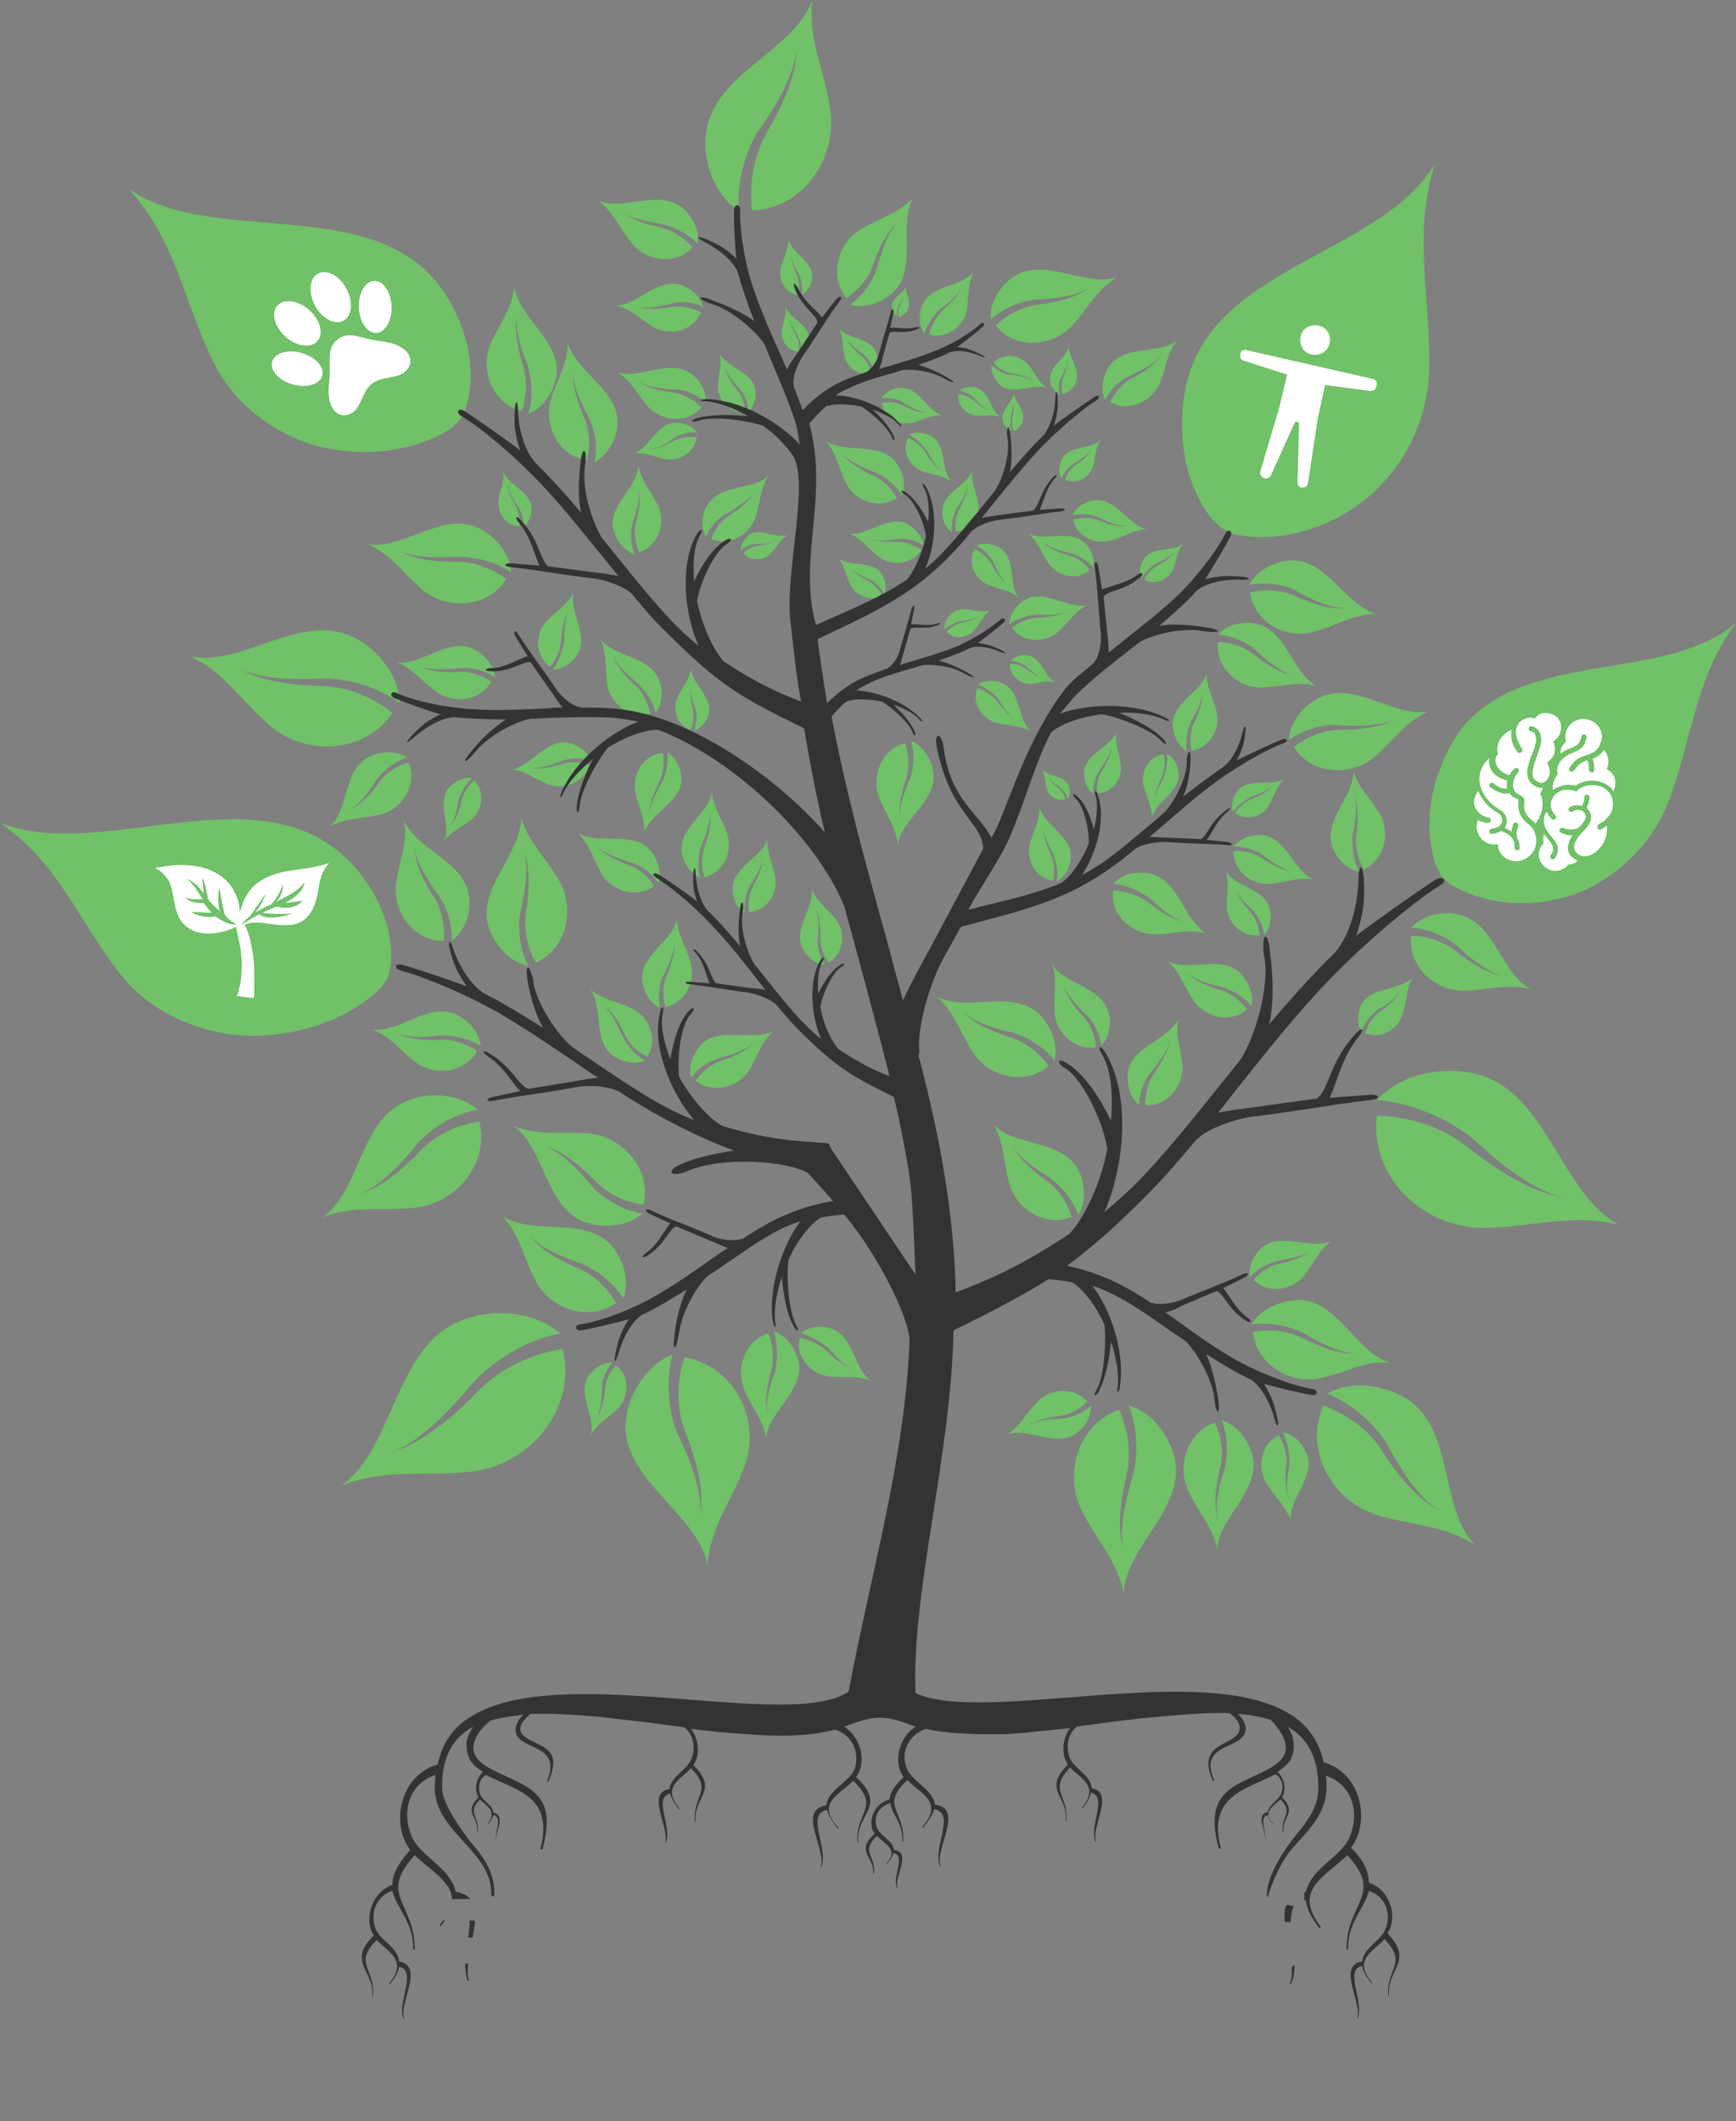 <?xml version="1.0" encoding="utf-8"?>
<!-- Generator: Adobe Illustrator 25.0.0, SVG Export Plug-In . SVG Version: 6.00 Build 0)  -->
<svg version="1.1" id="Layer_1" xmlns="http://www.w3.org/2000/svg" xmlns:xlink="http://www.w3.org/1999/xlink" x="0px"
	y="0px" viewBox="0 0 233.6 285.4" style="enable-background:new 0 0 233.6 285.4;" xml:space="preserve">
	<rect x="0" y="0" width="233.6" height="285.4" fill="#808080" stroke="none"/>
	<style type="text/css">
		.st0 {
			fill-rule: evenodd;
			clip-rule: evenodd;
			fill: #70C168;
		}

		.st1 {
			fill: #70C168;
		}

		.st2 {
			fill: #FFFFFF;
		}

		.st3 {
			fill: none;
		}

		.st4 {
			fill: #333333;
		}

		.st5 {
			fill: #70C168;
			stroke: #333333;
			stroke-width: 0.25;
			stroke-miterlimit: 10;
		}
	</style>
	<g>
		<g>
			<g>
				<path class="st0" d="M75.4,179.4c-4.2-3.5-10.1-3.1-13.4-1.7c-9,3.6-8.9,17.2-16.1,22.2c6-2.4,11.2-1.2,17.5-1.9
				c8.1-0.9,14.3-8.7,12.3-16.5c-3.9,0.6-8.1,2.4-11.2,5.5c-3.1,3.2-7.4,7.1-11.9,8.4c4.2-1.4,8.8-6.7,10.9-9.2
				C64.8,184.7,69.2,180.6,75.4,179.4z" />
				<path class="st0" d="M82.4,183.3c-1.6,0-2.8,1.1-3.3,2c-1.4,2.4,1.1,5.4,0.4,7.8c0.9-1.6,2.3-2.3,3.6-3.5
				c1.6-1.6,1.7-4.5-0.2-5.9c-0.8,0.8-1.4,2-1.5,3.2c-0.1,1.3-0.4,2.9-1.2,4c0.7-1.1,0.8-3.1,0.8-4
				C80.9,186.4,81.2,184.7,82.4,183.3z" />
				<path class="st0"
					d="M83.9,174.7c1-2.8-0.4-5.8-1.7-7.2c-3.6-3.9-10.6-1.2-14.6-3.9c2.4,2.6,2.8,5.5,4.4,8.6
				c2,4,7.3,5.7,10.9,3.1c-1.1-1.9-2.8-3.7-5-4.6c-2.3-1-5.1-2.4-6.6-4.5c1.5,1.9,5.2,3.2,6.9,3.8C79.1,170.3,82,171.8,83.9,174.7z" />
				<path class="st0" d="M90.5,182.2c-4.2,1.8-6.1,6.3-6.3,9.1c-0.6,7.8,9.8,12.4,11,19.3c0.4-5.2,3.2-8.5,5-13.4
				c2.3-6.2-1.4-13.4-8.1-14.6c-1,3-1.2,6.7,0.1,10c1.3,3.4,2.7,7.8,2,11.5c0.5-3.5-1.8-8.7-3-11.1
				C90.6,191.7,89.2,187.1,90.5,182.2z" />
				<path class="st0" d="M104.1,179.1c2.1,0.7,3.1,2.9,3.4,4.3c0.6,3.9-4.2,6.6-4.4,10.2c-0.4-2.6-1.9-4.1-2.9-6.5
				c-1.3-3,0.1-6.8,3.2-7.7c0.6,1.5,0.8,3.3,0.4,5c-0.5,1.8-1,4-0.5,5.9c-0.4-1.8,0.5-4.5,1-5.7
				C104.4,183.9,104.9,181.5,104.1,179.1z" />
				<path class="st0" d="M107.7,179.4c1.3-1.1,3.2-1,4.3-0.6c2.9,1.1,2.9,5.4,5.2,7c-1.9-0.8-3.6-0.4-5.6-0.6c-2.6-0.3-4.6-2.7-4-5.2
				c1.2,0.2,2.6,0.8,3.6,1.7c1,1,2.4,2.2,3.8,2.6c-1.4-0.4-2.8-2.1-3.5-2.9C111,181.1,109.6,179.8,107.7,179.4z" />
				<path class="st0" d="M86.4,163.3c-2.4,2.1-5.9,1.8-7.8,1.1c-5.3-2.1-5.3-10-9.5-12.9c3.5,1.4,6.5,0.7,10.2,1
				c4.7,0.5,8.4,5,7.3,9.6c-2.3-0.3-4.8-1.4-6.5-3.2c-1.8-1.9-4.4-4.1-7-4.8c2.5,0.8,5.2,3.9,6.4,5.3
				C80.1,160.2,82.7,162.6,86.4,163.3z" />
				<path class="st0" d="M60.8,126.6c2.1-1.6,2.6-4.4,2.3-6.1c-0.7-4.7-7.1-6.2-8.7-10.1c0.5,3.1-0.7,5.4-1.1,8.5
				c-0.5,3.9,2.5,7.8,6.4,7.7c0.2-1.9-0.2-4.1-1.3-5.9c-1.2-1.8-2.5-4.3-2.6-6.6c0.2,2.2,2.2,4.9,3.1,6.2
				C59.5,121,60.9,123.6,60.8,126.6z" />
				<path class="st0" d="M64.3,149.3c-3-2.5-7.1-2.2-9.5-1.2c-6.4,2.5-6.3,12.1-11.4,15.7c4.2-1.7,7.9-0.8,12.4-1.3
				c5.7-0.6,10.1-6.1,8.7-11.6c-2.8,0.4-5.8,1.7-7.9,3.9c-2.2,2.3-5.2,5-8.4,5.9c3-1,6.3-4.7,7.7-6.5
				C56.8,153,59.9,150.1,64.3,149.3z" />
				<path class="st0"
					d="M64.7,140.7c-0.3-2.2-2.2-3.8-3.5-4.3c-3.7-1.5-7.5,2.6-11.1,2.1c2.5,1,3.7,2.8,5.8,4.4
				c2.7,2,6.7,1.4,8.3-1.5c-1.3-0.9-3.1-1.6-4.9-1.5s-4.2,0-5.9-0.9c1.7,0.8,4.5,0.5,5.9,0.3C60.1,139.3,62.5,139.4,64.7,140.7z" />
				<path class="st0" d="M71.1,130c-3-0.7-4.8-3.5-5.4-5.4c-1.5-5.2,4.6-9.8,4.4-14.7c1,3.5,3.3,5.4,5.1,8.5c2.3,3.9,1,9.4-3.1,11.1
				c-1.1-1.9-1.7-4.4-1.3-6.9s0.6-5.7-0.3-8.2c0.8,2.4,0,6.2-0.4,8C69.8,123.5,69.5,126.8,71.1,130z" />
				<path class="st0" d="M53.8,94.6c-0.2-4.4-3.7-7.7-6.3-8.9c-7.1-3.4-15,4.1-21.9,2.6c4.7,2.2,6.8,6,10.7,9.3
				c4.9,4.3,13,3.7,16.5-1.7c-2.5-2-5.9-3.5-9.4-3.6c-3.6-0.1-8.2-0.5-11.5-2.5c3.1,1.8,8.8,1.6,11.4,1.5
				C44.9,91.2,49.7,91.6,53.8,94.6z" />
				<path class="st0" d="M88.6,118.8c0.5-1.9-0.4-3.7-1.3-4.6c-2.4-2.4-6.8-0.5-9.5-2.1c1.6,1.6,2,3.5,3.1,5.4
				c1.4,2.5,4.9,3.4,7.1,1.7c-0.7-1.2-1.9-2.3-3.4-2.8c-1.5-0.6-3.4-1.4-4.4-2.7c1,1.2,3.4,1.9,4.5,2.3
				C85.3,116.1,87.3,116.9,88.6,118.8z" />
				<path class="st0" d="M88.8,135.6c-1.7-0.8-2.3-2.7-2.4-3.9c-0.1-3.3,4.1-5.1,4.7-8c0.1,2.2,1.2,3.6,1.8,5.7
				c0.8,2.6-0.7,5.6-3.4,6.1c-0.3-1.3-0.4-2.9,0.2-4.2c0.6-1.4,1.2-3.3,1-4.8c0.2,1.5-0.9,3.7-1.4,4.7
				C89,131.5,88.4,133.5,88.8,135.6z" />
				<path class="st0"
					d="M86.8,142.7c-1.7,0.7-3.6-0.1-4.5-0.8c-2.5-2.1-1.1-6.5-2.9-8.8c1.7,1.4,3.5,1.6,5.5,2.5
				c2.5,1.1,3.7,4.3,2.2,6.6c-1.2-0.6-2.4-1.6-3-3c-0.7-1.4-1.6-3.1-3-4c1.2,0.9,2.2,3.1,2.6,4.1C84,139.9,85,141.7,86.8,142.7z" />
				<path class="st0" d="M93,145c-0.5-1.9,0.6-3.7,1.5-4.6c2.5-2.3,6.9-0.2,9.6-1.7c-1.7,1.5-2.1,3.4-3.3,5.3c-1.5,2.4-5,3.2-7.2,1.4
				c0.8-1.1,2-2.2,3.5-2.7s3.4-1.3,4.5-2.5c-1.1,1.1-3.5,1.8-4.6,2.1C96.3,142.5,94.3,143.2,93,145z" />
				<path class="st0" d="M94.2,118.1c-1.6-0.7-2.4-2.5-2.5-3.6c-0.3-3.1,3.7-5.1,4.1-7.9c0.2,2.1,1.3,3.4,2,5.4c0.9,2.5-0.4,5.4-3,6
				c-0.4-1.2-0.5-2.7,0-4c0.5-1.4,1-3.2,0.7-4.7c0.2,1.4-0.7,3.5-1.1,4.5C94.2,114.2,93.7,116.1,94.2,118.1z" />
				<path class="st0" d="M100.2,122.9c-1.3-0.9-1.7-2.5-1.6-3.6c0.2-2.8,4-4,4.7-6.4c-0.1,1.9,0.6,3.2,1,5c0.5,2.3-1.2,4.7-3.5,4.8
				c-0.2-1.1,0-2.5,0.6-3.6s1.3-2.7,1.3-4c0,1.3-1.1,3-1.6,3.8C100.7,119.5,100,121.1,100.2,122.9z" />
				<path class="st0" d="M111,129.8c-1.6-0.1-2.7-1.4-3.1-2.4c-1.1-2.6,1.7-5.3,1.3-7.8c0.7,1.7,2,2.5,3.2,4c1.5,1.8,1.2,4.7-0.9,5.9
				c-0.7-0.9-1.2-2.2-1.1-3.4c0-1.3-0.1-3-0.7-4.2c0.6,1.2,0.4,3.2,0.4,4.1C109.9,126.6,110,128.3,111,129.8z" />
				<path class="st0" d="M54.8,101.9c-1.8-1.1-4-0.7-5.3,0c-3.3,1.8-2.6,7.1-5.1,9.3c2.2-1.2,4.3-1,6.7-1.6c3.1-0.7,5.1-4.1,3.9-7
				c-1.5,0.4-3,1.3-4,2.7s-2.5,3.1-4.2,3.8c1.6-0.7,3.1-3,3.8-4.1C51,104.4,52.5,102.7,54.8,101.9z" />
				<path class="st0" d="M63.5,104.7c-1.4-0.2-2.6,0.7-3.2,1.4c-1.5,2,0.4,5-0.5,7c1-1.3,2.3-1.8,3.6-2.8c1.6-1.3,1.9-3.9,0.4-5.3
				c-0.8,0.7-1.4,1.6-1.7,2.7c-0.2,1.1-0.7,2.6-1.5,3.4c0.7-0.9,1-2.7,1.1-3.5C61.9,107.2,62.3,105.8,63.5,104.7z" />
				<path class="st0" d="M66.6,91.1c-0.2-2-1.9-3.4-3.2-3.9c-3.3-1.3-6.8,2.4-10,1.9c2.2,0.9,3.3,2.5,5.2,3.9
				c2.4,1.8,6.1,1.3,7.5-1.3c-1.2-0.8-2.8-1.4-4.4-1.3c-1.7,0.1-3.8,0-5.3-0.8c1.5,0.7,4.1,0.4,5.3,0.3
				C62.4,89.8,64.6,89.8,66.6,91.1z" />
				<path class="st0"
					d="M74.4,90.1c1.6,0,2.9-1.3,3.4-2.2c1.4-2.6-1.3-5.7-0.6-8.2c-0.9,1.7-2.3,2.5-3.6,3.8
				c-1.7,1.8-1.6,4.8,0.4,6.2c0.8-0.9,1.4-2.1,1.5-3.4s0.3-3.1,1.1-4.2c-0.7,1.1-0.7,3.3-0.7,4.2C75.8,86.8,75.5,88.6,74.4,90.1z" />
				<path class="st0" d="M79.5,102.3c-0.6-1.5-2.2-2.3-3.3-2.4c-2.9-0.3-4.8,3.3-7.4,3.6c1.9,0.2,3.1,1.3,4.9,2
				c2.3,0.9,5-0.3,5.6-2.6c-1.1-0.4-2.5-0.5-3.7-0.1c-1.3,0.4-3,0.8-4.3,0.5c1.3,0.2,3.3-0.5,4.2-0.9
				C76,102.2,77.7,101.8,79.5,102.3z" />
				<path class="st0"
					d="M68.8,77c-0.2-3-2.7-5.2-4.5-6c-4.9-2.2-10.2,3.1-14.9,2.2c3.3,1.4,4.8,3.9,7.5,6.2
				c3.5,2.8,8.9,2.3,11.2-1.5c-1.7-1.3-4.1-2.3-6.5-2.3c-2.5,0-5.6-0.2-7.9-1.5c2.2,1.1,6,0.9,7.8,0.8C62.7,74.9,66,75.1,68.8,77z" />
				<path class="st0" d="M70.4,70.9c1-0.7,1.2-2,1.1-2.8c-0.3-2.1-3.2-2.9-3.8-4.7c0.2,1.4-0.4,2.5-0.6,3.8c-0.3,1.8,1,3.6,2.8,3.6
				c0.1-0.9-0.1-1.9-0.5-2.7c-0.5-0.9-1.1-2-1.1-3c0.1,1,0.9,2.3,1.3,2.9C69.9,68.3,70.5,69.5,70.4,70.9z" />
				<path class="st0" d="M88.2,95.9c1.2-1.5,0.9-3.5,0.4-4.6c-1.4-3.1-6-2.9-7.8-5.3c0.9,2,0.6,3.8,0.9,6c0.4,2.8,3.2,4.8,5.8,4
				c-0.3-1.3-0.9-2.8-2-3.8c-1.2-1-2.5-2.5-3-4c0.5,1.4,2.4,3,3.3,3.7C86.2,92.3,87.7,93.8,88.2,95.9z" />
				<path class="st0" d="M71.1,55.7c2.4-1,3.6-3.6,3.8-5.3c0.5-4.6-5.2-7.7-5.7-11.9c-0.3,3.1-2,5-3.2,7.8c-1.5,3.6,0.4,8.1,4.2,9
				c0.6-1.8,0.8-4,0.2-6c-0.6-2.1-1.3-4.7-0.8-6.9c-0.4,2.1,0.8,5.3,1.4,6.7C71.2,50,72,52.8,71.1,55.7z" />
				<path class="st0" d="M80,62.2c2.2-1.2,3.1-3.8,3.1-5.4c0-4.5-5.8-6.8-6.7-10.8c0,3-1.4,5-2.3,7.8c-1,3.6,1.2,7.7,4.9,8.1
				c0.4-1.8,0.4-3.9-0.4-5.7c-0.8-1.9-1.7-4.4-1.5-6.6c-0.2,2.1,1.3,5,2,6.3C79.6,56.8,80.6,59.4,80,62.2z" />
				<path class="st0" d="M95,72.2c-0.9-1.6-0.4-3.4,0.3-4.4c1.7-2.7,6.1-1.8,8.1-3.8c-1.1,1.8-1.1,3.5-1.7,5.5c-0.8,2.5-3.7,4.1-6,3
				c0.4-1.2,1.3-2.5,2.5-3.2c1.2-0.8,2.7-1.9,3.4-3.3c-0.7,1.3-2.7,2.4-3.6,3C97.4,69.2,95.8,70.3,95,72.2z" />
				<path class="st0" d="M99.7,74.1c-0.1-1,0.7-1.8,1.2-2.2c1.5-0.9,3.5,0.6,5.1,0.1c-1,0.6-1.4,1.5-2.2,2.4c-1,1.1-2.9,1.2-3.8,0
				c0.5-0.5,1.3-0.9,2.1-1s1.9-0.3,2.6-0.8c-0.7,0.5-2,0.6-2.6,0.6C101.6,73.1,100.5,73.3,99.7,74.1z" />
				<path class="st0" d="M85.4,74.6c-1.7-0.6-2.6-2.3-2.9-3.5c-0.6-3.2,3.3-5.5,3.4-8.5c0.4,2.1,1.6,3.4,2.6,5.3
				c1.2,2.4,0.1,5.6-2.5,6.4c-0.5-1.2-0.8-2.7-0.4-4.1c0.4-1.5,0.7-3.3,0.3-4.8c0.4,1.4-0.3,3.7-0.7,4.7
				C85,70.7,84.6,72.6,85.4,74.6z" />
				<path class="st0" d="M99.4,28.4c-3.8-2.6-4.8-7.5-4.4-10.4c0.9-8.1,11.9-11.1,14.3-18c-0.6,5.4,1.6,9.3,2.4,14.6
				c1.1,6.7-3.8,13.6-10.5,13.7c-0.4-3.3,0.1-7.1,1.9-10.3c1.9-3.3,4.1-7.6,4.1-11.5c-0.2,3.7-3.4,8.7-5,10.9
				C101.3,18.6,99,23.1,99.4,28.4z" />
				<path class="st0" d="M93.9,32.8c0.3-2.2-1.1-4.1-2.3-5c-3.2-2.3-7.8,0.6-11.1-0.8c2.1,1.6,2.8,3.6,4.4,5.6c2,2.6,6.1,3.1,8.3,0.7
				c-1-1.2-2.6-2.3-4.3-2.7c-1.8-0.4-4-1-5.5-2.3c1.4,1.2,4.2,1.6,5.5,1.8C89.8,30.3,92.1,31,93.9,32.8z" />
				<path class="st0" d="M94.6,41.3c-0.4-1.7-2.1-2.8-3.2-3c-3.1-0.8-5.7,2.8-8.5,2.8c2.1,0.5,3.2,1.8,5,2.9c2.3,1.3,5.5,0.5,6.4-2
				c-1.1-0.6-2.6-0.9-4-0.7c-1.4,0.2-3.3,0.5-4.8-0.1c1.4,0.5,3.6-0.1,4.7-0.3C90.8,40.6,92.8,40.4,94.6,41.3z" />
				<path class="st0" d="M93.8,58.2c-0.8-1.1-2.2-1.4-3.1-1.3c-2.4,0.2-3.3,3.4-5.4,4.1c1.6-0.2,2.7,0.5,4.3,0.8c2,0.3,4-1.1,4.1-3
				c-1-0.1-2.1,0-3,0.5c-1,0.5-2.2,1.2-3.4,1.2c1.1,0,2.6-1,3.2-1.4C90.9,58.7,92.3,58,93.8,58.2z" />
				<path class="st0" d="M95,54.2c0.1-1.9-1.2-3.5-2.3-4.1c-2.9-1.8-6.7,1-9.6,0c1.9,1.2,2.6,2.9,4.1,4.6c1.9,2.1,5.4,2.3,7.2,0.1
				c-1-1-2.4-1.8-3.9-2c-1.6-0.2-3.5-0.6-4.8-1.6c1.3,0.9,3.7,1.1,4.8,1.2C91.3,52.3,93.4,52.7,95,54.2z" />
				<path class="st0"
					d="M100.7,55.4c1-0.9,1.1-2.4,0.9-3.2c-0.6-2.3-3.9-2.8-4.8-4.7c0.4,1.5-0.1,2.8-0.2,4.3
				c-0.1,2,1.6,3.8,3.6,3.6c0-1-0.3-2.1-1-2.9c-0.7-0.9-1.5-2.1-1.6-3.2c0.2,1.1,1.3,2.4,1.9,3C99.8,52.6,100.7,53.9,100.7,55.4z" />
				<path class="st0" d="M114.4,41c2.4,0.7,4.9-0.7,6-1.9c3.1-3.3,0.4-9,2.5-12.5c-2.1,2.2-4.5,2.7-7,4.2c-3.2,1.9-4.4,6.4-2,9.3
				c1.5-1,3-2.6,3.6-4.5c0.7-2,1.8-4.4,3.4-5.8c-1.5,1.4-2.4,4.5-2.8,6C117.8,36.8,116.8,39.3,114.4,41z" />
				<path class="st0" d="M107.8,47.4c0.8-0.6,1-1.6,1-2.2c-0.2-1.7-2.6-2.4-3.1-3.9c0.1,1.2-0.3,2-0.5,3.1c-0.2,1.4,0.8,2.9,2.3,2.9
				c0.1-0.7,0-1.5-0.4-2.2s-0.9-1.6-0.9-2.5c0,0.8,0.7,1.9,1.1,2.4C107.4,45.3,107.9,46.2,107.8,47.4z" />
				<path class="st0" d="M107.9,39.7c1-0.6,1.4-1.8,1.4-2.5c0-2.1-2.7-3.1-3.2-5c0,1.4-0.6,2.3-1,3.7c-0.5,1.7,0.6,3.6,2.3,3.8
				c0.2-0.8,0.2-1.8-0.2-2.7s-0.8-2-0.7-3c-0.1,1,0.6,2.3,1,2.9C107.6,37.1,108.1,38.3,107.9,39.7z" />
				<path class="st0" d="M89.8,101.2c1.5,0.9,1.9,2.7,1.9,3.8c-0.2,3-4.2,4.4-5,7c0.1-2-0.8-3.4-1.2-5.4c-0.5-2.5,1.2-5.1,3.7-5.3
				c0.2,1.2,0.1,2.7-0.5,3.9c-0.6,1.3-1.4,2.9-1.3,4.4c0-1.4,1.1-3.3,1.6-4.2C89.3,104.9,90,103.2,89.8,101.2z" />
				<path class="st0"
					d="M93.4,98.3c1.2-0.4,1.9-1.6,2-2.4c0.4-2.2-2.3-3.9-2.4-5.9c-0.3,1.5-1.1,2.4-1.8,3.7
				c-0.8,1.7-0.1,3.9,1.7,4.5c0.4-0.8,0.5-1.9,0.3-2.9S92.7,93,93,91.9c-0.3,1,0.2,2.6,0.5,3.3C93.7,95.5,93.9,96.9,93.4,98.3z" />
				<path class="st0" d="M133.3,43c-0.2-2.7,1.8-5,3.3-5.9c4.1-2.5,9.6,1.6,13.7,0.2c-2.8,1.7-3.8,4.1-6,6.5c-2.8,3-7.8,3.2-10.3,0
				c1.4-1.4,3.4-2.5,5.6-2.8c2.2-0.3,5.1-0.8,6.9-2.3c-1.8,1.3-5.3,1.5-7,1.6C138.6,40.3,135.6,40.9,133.3,43z" />
				<path class="st0" d="M124.4,44.9c-0.9-1.3-0.7-3-0.2-4c1.2-2.6,5.2-2.3,6.8-4.3c-0.8,1.7-0.6,3.3-0.9,5.1c-0.4,2.3-2.8,4-5.1,3.3
				c0.3-1.1,0.9-2.3,1.8-3.2c1-0.9,2.2-2,2.7-3.3c-0.5,1.2-2.1,2.5-2.9,3C126.2,41.9,124.9,43.1,124.4,44.9z" />
				<path class="st0" d="M117.6,50c0.7-0.9,0.5-2.2,0.2-2.8c-0.9-1.8-3.7-1.6-4.9-3c0.6,1.2,0.4,2.3,0.7,3.6c0.3,1.7,2,2.9,3.6,2.3
				c-0.2-0.8-0.6-1.7-1.3-2.2c-0.7-0.6-1.6-1.4-1.9-2.4c0.3,0.9,1.5,1.7,2.1,2.1C116.4,47.8,117.3,48.7,117.6,50z" />
				<path class="st0" d="M133.4,49.1c-0.1,1.2,0.7,2.3,1.3,2.8c1.8,1.3,4.4-0.4,6.2,0.3c-1.2-0.8-1.6-2-2.5-3.1
				c-1.2-1.4-3.4-1.7-4.7-0.3c0.6,0.7,1.5,1.3,2.4,1.4c1,0.2,2.3,0.5,3.1,1.2c-0.8-0.6-2.4-0.9-3.1-1
				C135.7,50.5,134.4,50.1,133.4,49.1z" />
				<path class="st0" d="M148.7,53.8c-0.8-1.7-0.1-3.7,0.7-4.7c2.1-2.7,6.6-1.4,9-3.3c-1.4,1.8-1.5,3.7-2.3,5.7
				c-1.1,2.6-4.3,4-6.7,2.6c0.6-1.3,1.6-2.5,2.9-3.2c1.4-0.7,3.1-1.8,4-3.2c-0.9,1.3-3.1,2.3-4.1,2.8
				C151.5,50.7,149.7,51.8,148.7,53.8z" />
				<path class="st0"
					d="M142.6,53.1c-0.9-0.4-1.3-1.4-1.3-2.1c-0.1-1.8,2.2-2.8,2.5-4.4c0.1,1.2,0.7,2,1,3.1
				c0.5,1.4-0.4,3.1-1.8,3.3c-0.2-0.7-0.2-1.5,0.1-2.3s0.6-1.8,0.5-2.6c0.1,0.8-0.4,2-0.7,2.5C142.6,51,142.3,52,142.6,53.1z" />
				<path class="st0" d="M129.1,52.6c0.7-0.7,1.8-0.6,2.4-0.4c1.7,0.6,1.8,3.1,3.1,3.9c-1.1-0.4-2.1-0.1-3.2-0.2
				c-1.5-0.1-2.7-1.5-2.4-2.9c0.7,0.1,1.5,0.4,2.1,0.9c0.6,0.6,1.4,1.2,2.2,1.4c-0.8-0.2-1.7-1.2-2.1-1.6
				C131,53.4,130.2,52.7,129.1,52.6z" />
				<path class="st0" d="M136.1,58c-0.7-0.3-1.1-1-1.2-1.5c-0.2-1.4,1.4-2.4,1.5-3.6c0.2,0.9,0.7,1.5,1.1,2.3c0.5,1.1,0,2.4-1.1,2.8
				c-0.2-0.5-0.3-1.2-0.2-1.8c0.2-0.6,0.3-1.4,0.1-2.1c0.1,0.6-0.2,1.6-0.3,2C136,56.3,135.8,57.2,136.1,58z" />
				<path class="st0" d="M122.3,58.5c1.2-0.6,2.5-0.1,3.2,0.3c1.9,1.3,1.1,4.4,2.5,6c-1.2-0.9-2.5-0.9-3.9-1.4
				c-1.8-0.7-2.8-2.8-1.9-4.5c0.9,0.4,1.7,1,2.3,1.9c0.5,0.9,1.3,2,2.3,2.6c-0.9-0.6-1.7-2-2-2.7C124.4,60.3,123.6,59.1,122.3,58.5z
				" />
				<path class="st0" d="M118.6,53.6c0.7-1.1,2-1.5,2.9-1.4c2.3,0.1,3.3,3.1,5.3,3.7c-1.5-0.1-2.6,0.6-4.1,1c-1.9,0.4-3.9-0.8-4-2.7
				c0.9-0.2,2-0.1,2.9,0.4c1,0.5,2.2,1,3.3,0.9c-1.1,0-2.5-0.8-3.2-1.2C121.4,53.9,120.1,53.4,118.6,53.6z" />
				<path class="st0"
					d="M120.7,42.6c-0.5-0.4-0.7-1-0.7-1.5c0.1-1.1,1.6-1.6,1.9-2.6c-0.1,0.8,0.3,1.3,0.4,2.1
				c0.2,0.9-0.5,1.9-1.4,2c-0.1-0.5,0-1,0.2-1.5c0.3-0.5,0.5-1.1,0.5-1.6c0,0.5-0.4,1.2-0.7,1.6C120.9,41.2,120.6,41.8,120.7,42.6z" />
				<path class="st0" d="M121.4,66.7c0.7-1.8-0.2-3.7-1-4.7c-2.3-2.6-6.8-0.9-9.3-2.7c1.5,1.7,1.7,3.6,2.7,5.6
				c1.2,2.6,4.6,3.7,6.9,2.1c-0.7-1.2-1.8-2.4-3.2-3c-1.4-0.7-3.2-1.6-4.2-3c1,1.2,3.3,2.1,4.3,2.5
				C118.4,63.8,120.3,64.8,121.4,66.7z" />
				<path class="st0" d="M128.1,71.6c-1.1-0.7-1.4-2.1-1.3-3c0.2-2.4,3.4-3.3,4-5.3c-0.1,1.6,0.5,2.7,0.8,4.2c0.4,1.9-1,4-3,4
				c-0.1-1,0-2.1,0.5-3c0.5-1,1.1-2.2,1.1-3.4c0,1.1-0.9,2.5-1.4,3.2C128.6,68.7,127.9,70,128.1,71.6z" />
				<path class="st0" d="M124.3,73.4c-0.2-1.5-1.5-2.6-2.4-3c-2.5-1-5.2,1.7-7.6,1.4c1.7,0.7,2.5,2,3.9,3.1c1.8,1.4,4.6,1,5.8-0.9
				c-0.9-0.6-2.1-1.1-3.4-1.1c-1.3,0-2.9,0-4.1-0.6c1.1,0.6,3.1,0.4,4,0.3C121.1,72.4,122.8,72.4,124.3,73.4z" />
				<path class="st0" d="M119,79.9c0.4-1.1,0-2.3-0.5-2.9c-1.4-1.6-4.2-0.7-5.7-1.9c0.9,1.1,1,2.3,1.6,3.5c0.7,1.6,2.8,2.4,4.3,1.5
				c-0.4-0.8-1.1-1.5-1.9-2c-0.9-0.4-2-1.1-2.6-1.9c0.6,0.8,2,1.4,2.7,1.7C117.2,78,118.3,78.7,119,79.9z" />
				<path class="st0" d="M144.3,69.3c0.7-1.4,2.3-2,3.3-2c2.7-0.1,4.3,3.4,6.7,3.9c-1.8,0.1-3,1-4.8,1.5c-2.2,0.7-4.7-0.6-5.1-2.8
				c1.1-0.3,2.4-0.3,3.5,0.1c1.2,0.5,2.7,1,4,0.8c-1.3,0.1-3.1-0.7-3.9-1.1C147.7,69.5,146,68.9,144.3,69.3z" />
				<path class="st0" d="M142.8,64.4c-0.5-1-0.2-2.1,0.2-2.8c1.1-1.7,3.8-1.1,5.1-2.4c-0.7,1.1-0.7,2.2-1,3.5
				c-0.5,1.6-2.3,2.6-3.8,1.8c0.3-0.8,0.8-1.5,1.5-2c0.8-0.5,1.7-1.2,2.1-2.1c-0.4,0.8-1.7,1.5-2.3,1.9
				C144.3,62.5,143.3,63.2,142.8,64.4z" />
				<path class="st0" d="M131.4,73.4c1.3-0.6,2.7,0,3.4,0.5c1.9,1.5,0.9,4.8,2.3,6.5c-1.3-1-2.6-1.1-4.1-1.7
				c-1.9-0.8-2.9-3.1-1.8-4.8c0.9,0.4,1.8,1.2,2.3,2.1c0.5,1,1.3,2.2,2.3,2.9c-0.9-0.6-1.7-2.2-2-3
				C133.6,75.4,132.8,74.1,131.4,73.4z" />
				<path class="st0" d="M153.6,77.8c-0.5-1,0-2.1,0.4-2.7c1.2-1.6,3.8-0.8,5.2-1.9c-0.8,1-0.9,2.1-1.3,3.3c-0.6,1.5-2.5,2.3-3.9,1.5
				c0.3-0.7,0.9-1.4,1.7-1.9c0.8-0.4,1.8-1,2.3-1.9c-0.5,0.7-1.8,1.4-2.4,1.6C155.2,76.1,154.2,76.7,153.6,77.8z" />
				<path class="st0" d="M147.1,76.4c0.3-1.5-0.5-2.8-1.3-3.5c-2-1.7-5.3,0-7.4-1.1c1.3,1.1,1.7,2.6,2.7,4c1.2,1.8,3.9,2.4,5.5,0.9
				c-0.6-0.9-1.6-1.7-2.8-2s-2.7-0.9-3.5-1.8c0.9,0.8,2.7,1.3,3.6,1.5C144.5,74.5,146,75,147.1,76.4z" />
				<path class="st0" d="M168.1,78.7c1.3-2.4,4.1-3.3,5.8-3.3c4.8,0,7.2,6.2,11.4,7.2c-3.2,0-5.3,1.5-8.4,2.4
				c-3.8,1.1-8.2-1.3-8.7-5.3c1.9-0.4,4.2-0.4,6.1,0.5c2,0.9,4.7,1.9,7,1.6c-2.2,0.2-5.3-1.4-6.7-2.2
				C173.9,79.1,171.2,78.1,168.1,78.7z" />
				<path class="st0" d="M163.9,85.4c1.5-1.7,4-1.8,5.4-1.4c3.9,1,4.6,6.6,7.9,8.3c-2.6-0.7-4.7,0.1-7.3,0.2c-3.4,0.1-6.4-2.8-6-6.1
				c1.6,0,3.5,0.6,4.9,1.7c1.5,1.2,3.4,2.5,5.4,2.8c-1.8-0.3-4-2.3-5-3.2C168.6,87,166.5,85.6,163.9,85.4z" />
				<path class="st0" d="M135.8,84c0-1.6,1.3-2.9,2.3-3.4c2.6-1.3,5.7,1.4,8.2,0.8c-1.7,0.9-2.5,2.3-3.9,3.6
				c-1.8,1.6-4.8,1.5-6.2-0.5c0.9-0.8,2.2-1.4,3.5-1.4c1.4-0.1,3.1-0.3,4.3-1c-1.2,0.7-3.3,0.7-4.3,0.6
				C139.1,82.7,137.3,82.9,135.8,84z" />
				<path class="st0"
					d="M131.6,92.1c1.2-0.8,2.7-0.5,3.6,0c2.2,1.2,1.8,4.8,3.5,6.3c-1.5-0.8-2.9-0.7-4.5-1.1
				c-2.1-0.5-3.5-2.8-2.7-4.7c1,0.3,2,0.9,2.7,1.8s1.7,2.1,2.8,2.6c-1.1-0.5-2.1-2-2.6-2.8C134.2,93.9,133.2,92.7,131.6,92.1z" />
				<path class="st0" d="M127.1,84.7c-0.1-1,0.5-1.9,1.1-2.3c1.5-1.1,3.6,0.3,5.1-0.3c-1,0.7-1.3,1.6-2.1,2.6c-1,1.2-2.8,1.4-3.8,0.3
				c0.5-0.6,1.2-1,2-1.2s1.9-0.5,2.5-1c-0.6,0.5-2,0.7-2.6,0.8C129,83.6,127.9,83.9,127.1,84.7z" />
				<path class="st0" d="M136,88.9c0.7-0.8,1.8-0.9,2.4-0.7c1.8,0.4,2.2,2.9,3.6,3.6c-1.2-0.3-2.1,0.1-3.3,0.2
				c-1.5,0.1-2.9-1.2-2.8-2.7c0.7,0,1.6,0.2,2.2,0.7c0.7,0.5,1.6,1.1,2.4,1.2c-0.8-0.1-1.8-1-2.3-1.4C138.1,89.6,137.2,89,136,88.9z
				" />
				<path class="st0" d="M122.6,99.7c2,0.8,2.9,3,3,4.4c0.4,3.8-4.4,6.2-4.8,9.6c-0.2-2.5-1.6-4.1-2.5-6.4c-1.1-3,0.4-6.6,3.5-7.3
				c0.5,1.5,0.6,3.3,0.1,4.9c-0.6,1.7-1.1,3.9-0.8,5.7c-0.3-1.7,0.7-4.3,1.2-5.5C122.7,104.3,123.3,102.1,122.6,99.7z" />
				<path class="st0" d="M159.7,101.1c-1.4-0.8-1.9-2.6-1.9-3.7c0.1-3,4-4.4,4.6-6.9c-0.1,2,0.8,3.3,1.3,5.2c0.6,2.4-1,5-3.4,5.3
				c-0.2-1.2-0.2-2.6,0.4-3.8c0.6-1.2,1.2-2.9,1.1-4.3c0.1,1.4-1,3.2-1.5,4.1C160.1,97.5,159.4,99.2,159.7,101.1z" />
				<path class="st0" d="M173.4,99.6c0.2-2.9,2.5-5,4.3-5.8c4.7-2.2,9.9,2.8,14.5,1.9c-3.1,1.4-4.6,3.9-7.2,6.1
				c-3.3,2.8-8.6,2.4-10.9-1.3c1.7-1.3,3.9-2.3,6.2-2.3c2.4,0,5.5-0.3,7.6-1.5c-2.1,1.1-5.8,1-7.6,0.9
				C179.3,97.4,176.1,97.6,173.4,99.6z" />
				<path class="st0" d="M166,113.9c1.1-1.4,3-1.7,4.1-1.5c3.1,0.5,4,4.8,6.6,5.9c-2.1-0.3-3.6,0.4-5.7,0.6c-2.6,0.3-5.1-1.8-5-4.4
				c1.3-0.1,2.7,0.2,3.9,1c1.2,0.8,2.8,1.7,4.3,1.8c-1.4-0.1-3.3-1.5-4.1-2.1C169.7,114.8,168.1,113.9,166,113.9z" />
				<path class="st0" d="M147.1,106.8c-1.1-0.8-1.3-2.2-1.2-3.1c0.3-2.4,3.6-3.2,4.3-5.2c-0.2,1.6,0.4,2.7,0.6,4.3
				c0.3,2-1.2,4-3.2,3.9c-0.1-1,0.1-2.1,0.7-3c0.6-0.9,1.2-2.2,1.3-3.4c-0.1,1.1-1.1,2.5-1.5,3.2C147.7,103.9,147,105.2,147.1,106.8
				z" />
				<path class="st0" d="M157,101.4c1.2,0.6,1.6,2,1.6,2.9c0,2.4-3.1,3.6-3.6,5.7c0-1.6-0.7-2.7-1.1-4.2c-0.5-1.9,0.7-4.1,2.7-4.3
				c0.2,0.9,0.2,2.1-0.3,3.1c-0.5,1-1,2.3-0.9,3.5c-0.1-1.1,0.7-2.6,1.1-3.3C156.7,104.3,157.2,102.9,157,101.4z" />
				<path class="st0" d="M142.2,118.6c1.4-0.8,1.9-2.4,1.9-3.4c0-2.8-3.6-4.2-4.2-6.6c0,1.8-0.8,3.1-1.3,4.9c-0.6,2.2,0.8,4.7,3.1,5
				c0.2-1.1,0.2-2.4-0.3-3.5c-0.5-1.2-1.1-2.7-1-4c-0.1,1.3,0.9,3.1,1.3,3.9C141.9,115.3,142.5,116.9,142.2,118.6z" />
				<path class="st0" d="M143.7,107.5c0.4-0.7,0.3-1.5,0-2c-0.7-1.2-2.7-1-3.5-2c0.5,0.8,0.4,1.6,0.6,2.5c0.3,1.2,1.5,1.9,2.6,1.5
				c-0.2-0.6-0.5-1.1-1-1.5s-1.2-1-1.4-1.6c0.3,0.6,1.1,1.2,1.5,1.4C142.7,106,143.4,106.6,143.7,107.5z" />
				<path class="st0" d="M149.8,118.9c1.5-1.6,3.8-1.7,5.2-1.3c3.7,1,4.3,6.3,7.4,8c-2.5-0.7-4.5,0.1-7,0.1c-3.2,0-6.1-2.7-5.6-5.9
				c1.6,0.1,3.3,0.6,4.7,1.6c1.4,1.1,3.3,2.4,5.1,2.7c-1.7-0.3-3.8-2.2-4.7-3.1C154.2,120.5,152.2,119.1,149.8,118.9z" />
				<path class="st0" d="M165.9,109.2c-0.4-1.2,0.3-2.4,0.8-3c1.6-1.6,4.4-0.3,6.1-1.4c-1,1-1.3,2.2-2,3.5c-0.9,1.6-3.1,2.2-4.6,1.1
				c0.5-0.8,1.2-1.5,2.2-1.9s2.2-0.9,2.8-1.8c-0.7,0.8-2.2,1.3-2.9,1.5C168,107.5,166.7,108.1,165.9,109.2z" />
				<path class="st0" d="M182.9,117.3c-2-0.4-3.3-2.3-3.7-3.6c-1-3.6,3.1-6.7,2.9-10c0.7,2.4,2.3,3.6,3.5,5.7
				c1.6,2.6,0.7,6.3-2.1,7.6c-0.7-1.3-1.2-3-1-4.6c0.2-1.7,0.4-3.9-0.3-5.5c0.6,1.6,0.1,4.2-0.2,5.4
				C182,112.9,181.8,115.2,182.9,117.3z" />
				<path class="st0" d="M189.9,124.8c1.9-2,4.8-2.2,6.6-1.7c4.7,1.2,5.6,8,9.5,10c-3.2-0.8-5.7,0.1-8.9,0.2
				c-4.1,0.1-7.7-3.4-7.2-7.4c2,0,4.2,0.7,5.9,2c1.8,1.4,4.2,3.1,6.5,3.4c-2.2-0.4-4.9-2.8-6.1-3.9
				C195.6,126.8,193.1,125,189.9,124.8z" />
				<path class="st0" d="M185.3,148c3.8-4.1,9.8-4.4,13.4-3.5c9.6,2.5,11.3,16.2,19.2,20.3c-6.4-1.6-11.5,0.3-18,0.4
				c-8.3,0.2-15.7-6.9-14.6-15.1c4,0.1,8.6,1.4,12,4.1c3.6,2.8,8.4,6.2,13.2,6.9c-4.5-0.8-9.8-5.6-12.3-7.9
				C196.7,152,191.7,148.5,185.3,148z" />
				<path class="st0" d="M141.9,142.7c0.6-2.7-0.9-5.2-2.2-6.4c-3.7-3.2-9.7-0.1-13.6-2.2c2.4,2.2,3.1,4.8,4.8,7.5
				c2.2,3.4,7.2,4.5,10.2,1.8c-1.2-1.6-2.9-3.1-5-3.8c-2.2-0.7-4.9-1.7-6.5-3.5c1.6,1.6,5,2.5,6.6,2.8
				C137.1,139.2,140,140.2,141.9,142.7z" />
				<path class="st0" d="M148.2,140.7c1.3-1.4,1.3-3.5,0.9-4.7c-1.1-3.3-5.9-3.6-7.5-6.2c0.7,2.2,0.2,4,0.3,6.3
				c0.1,2.9,2.8,5.3,5.6,4.8c-0.1-1.4-0.7-3-1.7-4.1c-1.1-1.2-2.4-2.8-2.7-4.4c0.4,1.5,2.2,3.3,3,4.1
				C146.6,136.8,147.9,138.5,148.2,140.7z" />
				<path class="st0" d="M170.1,125.8c1-1.1,1-2.7,0.7-3.7c-0.8-2.6-4.6-2.8-5.9-4.9c0.6,1.7,0.1,3.1,0.2,4.9
				c0.1,2.2,2.2,4.1,4.4,3.7c-0.1-1.1-0.5-2.3-1.3-3.2s-1.8-2.2-2.1-3.4c0.3,1.2,1.7,2.6,2.4,3.2C168.8,122.7,169.9,124,170.1,125.8
				z" />
				<path class="st0" d="M168.4,135.4c0.4-1.9-0.7-3.7-1.6-4.6c-2.6-2.3-6.9,0-9.7-1.5c1.7,1.5,2.2,3.4,3.5,5.3
				c1.6,2.4,5.1,3.1,7.2,1.2c-0.8-1.1-2.1-2.2-3.6-2.6c-1.5-0.5-3.5-1.2-4.6-2.4c1.1,1.1,3.6,1.7,4.7,2
				C165,132.9,167,133.7,168.4,135.4z" />
				<path class="st0" d="M153.3,148.7c-1.5-1.2-1.7-3.4-1.5-4.6c0.7-3.4,5.5-4.2,6.8-7.1c-0.5,2.3,0.3,4,0.5,6.3
				c0.2,2.9-2.1,5.6-5,5.4c0-1.4,0.3-3,1.2-4.3c0.9-1.3,2-3.1,2.2-4.7c-0.2,1.6-1.8,3.5-2.5,4.4
				C154.5,144.6,153.3,146.4,153.3,148.7z" />
				<path class="st0" d="M145.1,163.5c1.3-2.2,0.7-4.9-0.1-6.3c-2.3-3.9-8.5-2.9-11.3-5.9c1.5,2.6,1.3,5.1,2.1,7.9c1,3.6,5,6,8.4,4.5
				c-0.5-1.8-1.7-3.6-3.3-4.8c-1.7-1.2-3.8-2.9-4.7-4.9c0.9,1.9,3.7,3.6,5,4.4C142,159,144.1,160.7,145.1,163.5z" />
				<path class="st0"
					d="M183.2,138.8c-0.8-1.3-0.4-2.9,0.1-3.8c1.4-2.3,5.1-1.7,6.8-3.5c-0.9,1.6-0.8,3.1-1.3,4.8
				c-0.6,2.2-3,3.6-5.1,2.7c0.3-1.1,1-2.2,2-2.9s2.3-1.8,2.8-2.9c-0.6,1.1-2.2,2.2-3,2.6C185.1,136,183.8,137.1,183.2,138.8z" />
				<path class="st0" d="M178.6,187.5c3.8-2.1,8.3-0.8,10.7,0.7c6.5,4.2,4.3,14.7,9.2,19.7c-4.3-2.8-8.5-2.6-13.3-4.1
				c-6.1-1.9-9.8-9-7.1-14.7c2.9,1.1,6,3.1,7.8,6c1.9,3,4.7,6.6,8,8.3c-3.1-1.7-5.9-6.6-7.1-8.8
				C186.1,193.2,183.2,189.4,178.6,187.5z" />
				<path class="st0" d="M164.4,191.1c2.5,0.8,3.9,3.3,4.2,5c0.9,4.6-4.7,8.2-4.8,12.4c-0.6-3.1-2.5-4.9-3.8-7.7
				c-1.8-3.5-0.2-8.2,3.5-9.4c0.8,1.8,1.2,4,0.7,6c-0.5,2.1-1,4.9-0.3,7.1c-0.6-2.1,0.4-5.4,0.9-6.9
				C165,196.8,165.5,193.9,164.4,191.1z" />
				<path class="st0" d="M172.6,192.7c1.8,0.3,2.9,1.9,3.3,3.1c1,3.1-2.5,5.9-2.2,8.8c-0.7-2-2.1-3.1-3.2-4.9
				c-1.5-2.2-0.8-5.5,1.6-6.6c0.7,1.1,1.1,2.6,1,4c-0.2,1.5-0.2,3.4,0.4,4.8c-0.6-1.4-0.2-3.7,0-4.8
				C173.5,196.5,173.6,194.6,172.6,192.7z" />
				<path class="st0" d="M168.2,171.8c-0.3-1.8,0.9-3.4,1.8-4.1c2.6-1.9,6.4,0.5,9.1-0.7c-1.7,1.3-2.3,3-3.6,4.6
				c-1.7,2.1-5,2.5-6.8,0.6c0.8-1,2.1-1.9,3.5-2.2c1.5-0.3,3.3-0.9,4.4-1.9c-1.1,1-3.4,1.3-4.5,1.5
				C171.6,169.7,169.7,170.2,168.2,171.8z" />
				<path class="st0" d="M168.4,178.2c1.5-2.5,4.6-3.3,6.5-3.3c5.2,0.2,7.6,7.1,12.1,8.4c-3.5-0.2-5.9,1.4-9.2,2.1
				c-4.2,1-8.8-1.9-9.2-6.2c2.1-0.4,4.6-0.2,6.6,0.8c2.2,1.1,5,2.3,7.5,2.1c-2.4,0.1-5.7-1.8-7.2-2.7
				C174.7,179,171.8,177.7,168.4,178.2z" />
				<path class="st0" d="M151.9,189.1c3.7,1.1,5.7,4.8,6.2,7.3c1.3,6.7-6.7,11.8-6.9,18c-0.9-4.5-3.6-7.1-5.6-11.1
				c-2.6-5.1-0.4-11.8,5-13.6c1.1,2.5,1.7,5.7,1,8.7c-0.7,3.1-1.4,7.1-0.4,10.2c-0.8-3,0.6-7.8,1.2-10
				C152.8,197.4,153.5,193.2,151.9,189.1z" />
				<path class="st0" d="M146.8,189.1c0.1,1.8-1.2,3.3-2.2,3.9c-2.7,1.7-6.4-1-9.1,0c1.8-1.1,2.5-2.8,4-4.3c1.8-2,5.2-2.1,6.8-0.1
				c-0.9,0.9-2.2,1.7-3.7,1.9s-3.4,0.6-4.6,1.5c1.2-0.9,3.5-1.1,4.6-1.1C143.3,190.9,145.3,190.5,146.8,189.1z" />
				<path class="st0" d="M50.4,137.3L50.4,137.3z" />
				<circle class="st0" cx="45.4" cy="127.5" r="3.2" />
				<ellipse class="st0" cx="23.6" cy="120" rx="2.7" ry="3.1" />
				<path id="leaf-animal" class="st1 leaf leaf-animal"
					d="M17.3,25.4c6.5,7.2,7.3,14.9,11.4,23.3c2.4,4.9,6.8,8.6,11.8,10.6c6,2.3,14,2.1,19.8-1.4
				c0,0,0.7-0.4,0.7-0.5l1.1-1.2c0.3-0.7,0.5-1,0.7-1.7c1-3.7,0.5-7.4-0.7-10.6c-1-2.7-2.5-5-3.9-6.6C48.3,26.5,28.2,33,17.3,25.4z" />
				<path id="leaf-human" class="st1 leaf leaf-human" d="M193.1,22c-3.1,9.8-0.5,17.9-0.8,28c-0.2,5.9-2.7,11.4-6.6,15.4c-4.6,4.8-12.2,7.8-19,6.6
				c0,0-0.8-0.2-0.9-0.2l-1.5-0.8c-0.6-0.6-0.9-0.8-1.4-1.4c-2.5-3.3-3.6-7.3-3.8-11c-0.2-3.1,0.2-6,0.9-8.2
				C164.5,35.6,186,34,193.1,22z" />
				<path id="leaf-memory" class="st1 leaf leaf-memory" d="M233.6,83.8c-5.6,7.6-5.8,15.4-9.1,24.1c-1.9,5-5.8,9-10.3,11.4c-5.4,2.8-12.9,3.1-18.5,0l-0.7-0.4l-1.1-1.1
				c-0.3-0.7-0.6-1-0.8-1.7c-1.1-3.6-0.9-7.4,0-10.7c0.8-2.7,2-5.1,3.2-6.9C204.8,87.1,223.9,92.1,233.6,83.8z" />
				<path id="leaf-plant" class="st1 leaf leaf-plant" d="M0,110.7c8.1,5.6,10.4,13.1,16.3,20.5c3.4,4.3,8.7,7,14.2,7.9c6.6,1,14.9-0.9,20.1-5.6c0,0,0.6-0.6,0.7-0.6
				l0.9-1.4c0.2-0.8,0.3-1.1,0.4-1.8c0.3-3.8-1-7.4-2.8-10.3c-1.5-2.4-3.5-4.4-5.4-5.7C32.2,105.1,12.7,115.8,0,110.7z" />
			</g>
			<g>
				<path id="leaf-animal1" class="st2 leaf leaf-animal" d="M45.4,45.7c-1.6,1.3-0.8,3.1-1.1,5.6c-0.5,3.7,1.2,5.1,2.8,4.4s1.5-3,3-4.1l0,0l0,0c1.4-1.1,3.6-0.5,4.7-1.9
				c1.1-1.4,0.1-3.4-3.6-3.8C48.5,45.6,47,44.4,45.4,45.7z" />
				<ellipse id="leaf-animal2" transform="matrix(0.27 -0.963 0.963 0.27 -18.578 74.733)"
					class="st2 leaf leaf-animal" cx="40" cy="49.6" rx="2.2" ry="3.5" />
				<ellipse id="leaf-animal3" transform="matrix(0.999 -3.960014e-02 3.960014e-02 0.999 -1.596 2.032)"
					class="st2 leaf leaf-animal" cx="50.5" cy="41.3" rx="2.2" ry="3.5" />
				<ellipse id="leaf-animal4" transform="matrix(0.664 -0.748 0.748 0.664 -19.081 44.546)"
					class="st2 leaf leaf-animal" cx="40" cy="43.5" rx="2.4" ry="3.6" />
				<ellipse id="leaf-animal5" transform="matrix(0.881 -0.473 0.473 0.881 -13.617 25.791)"
					class="st2 leaf leaf-animal" cx="44.5" cy="40" rx="2.4" ry="3.6" />
			</g>
			<g>
				<path id="leaf-plant1" class="st2 leaf leaf-plant" d="M38.7,117.2c-1.8,0.3-3.7,1-4.9,2.4c-0.8,0.9-1.2,2-1.5,3.1c-0.1-1-0.3-1.9-0.8-2.8
				c-0.9-1.8-2.8-2.9-4.8-3.3c-2-0.4-4-0.2-5.9,0.2c0.4,0.1,0.8,0.4,1.1,0.7l0,0c0.4,0.4,0.7,0.8,0.9,1.2c0.4,0.9,0.5,1.9,0.7,2.9
				c0.1,0.5,0.2,0.9,0.4,1.4l0,0c0.2,0.5,0.4,0.9,0.8,1.3c0.9,1,2.4,1.4,3.8,1.3c1.1-0.1,2.2-0.4,3.3-0.9c0,0.5,0.2,1,0.3,1.6
				c0.3,1.3,0.5,2.7,0.4,4.1v0.1c0,1.2-0.2,2.3-0.6,3.5l2.2,0.3c0.1-0.3,0.1-0.6,0.1-0.9c0-1.7,0.1-3.5-0.2-5.2
				c-0.2-1.3-0.5-2.7-1.1-3.8c1-0.4,2.3-0.3,3.4-0.1c1.5,0.2,3.1,0.4,4.4-0.4c0.8-0.5,1.3-1.3,1.6-2.1c0.4-1,0.5-2,0.7-3
				s0.6-2,1.3-2.7C42.4,116.8,40.5,116.9,38.7,117.2z M31.8,124.4c-1,0-2-0.5-2.8-1.1c-1.1,0.2-2.3,0-3.3-0.6c0.9,0,1.8,0.1,2.8,0.1
				c-0.2-0.2-0.5-0.5-0.7-0.8c-0.1-0.2-0.3-0.3-0.4-0.5c-0.1,0-0.3,0-0.4,0c-0.3,0-0.7-0.1-0.9-0.1l0,0c-0.4-0.1-0.9-0.3-1.2-0.6
				c0.5,0.1,0.9,0.2,1.4,0.2h1c-0.3-0.4-0.5-0.8-0.8-1.2c0,0-0.1-0.1-0.1-0.2l0,0l0,0c-0.4-0.5-0.8-1-1.3-1.4
				c0.4,0.2,0.8,0.4,1.1,0.7c0.1,0,0.1,0.1,0.2,0.1c0.3,0.3,0.7,0.8,1,1.2c-0.1-0.7-0.1-1.4-0.2-2.1c0.3,0.2,0.7,2.3,0.8,2.8
				c0,0,0,0,0,0.1c0.5,0.6,1,1.1,1.6,1.6c-0.1-0.3-0.2-0.6-0.2-1c-0.1-0.7,0-1.4,0.1-2.2c0.2,0.9,0.3,1.8,0.5,2.6
				c0.1,0.3,0.1,0.6,0.2,0.9C30.4,123.5,31.1,123.9,31.8,124.4c0.1-0.1,0.1,0,0.2,0H31.8z M40.7,121.2c-0.4,0.5-1,0.8-1.7,0.9
				c-0.6,0.1-1.2,0-1.8-0.1c-0.3,0.1-0.5,0.2-0.8,0.3c-0.4,0.2-0.7,0.3-1.1,0.5c1.4,0.2,2.7,0.2,4.1,0.1c-1.3,0.4-2.7,0.8-4,0.4
				c-0.2-0.1-0.4-0.2-0.5-0.3c-0.7,0.4-1.4,0.8-2.1,1.2c-0.1,0.1-0.2,0.2-0.3,0.2c0.1-0.1,0.2-0.2,0.2-0.3c0.3-0.3,0.6-0.6,0.9-0.8
				c0.7-1,1.5-2.1,2.2-3.1c-0.4,0.9-0.8,1.9-1.5,2.6c0.7-0.4,1.4-0.8,2.2-1.1c0.7-0.8,1.2-1.7,1.6-2.7c0,1-0.5,1.9-0.9,2.3
				c1.4-0.7,2.9-1.4,3.8-2.6c-0.2,1-0.9,1.7-1.8,2.3c-0.3,0.2-0.6,0.4-0.9,0.5C39.1,121.4,39.9,121.3,40.7,121.2z" />
			</g>
			<line class="st3" x1="32.7" y1="130.6" x2="31.1" y2="130.4" />
			<path class="st4" d="M173.8,264.6c0.1,0.8,0,1.6-0.2,2.2l0,0c0,0,0,0.1-0.1,0.1h0.1h0.1c0-0.1,0.1-0.1,0.1-0.2
			c0.3-0.7,0.4-1.5,0.4-2.3C174,264.5,173.9,264.6,173.8,264.6z M193.1,118.4c-1.6,1-9,6.2-10.6,7.5c1-3.1,1.2-4.8,1-7.9
			c-0.1-1.1-0.4-1.8-0.6-0.8l0,0c-0.1,0.2-0.1,0.6-0.1,1.1c-0.1,3.5-1.1,7.5-3.2,9.9c-2.7,2.6-6.2,6.5-8.8,9.6c1-4.6,0-10.1,0-10.5
			c-0.3-1.8-0.9-1.8-0.8,0.4c0,0.5,0.1,1,0.2,1.4c0.5,4-1.2,10.2-3.3,13.5c-0.8,1-1.7,2.1-2.5,3.1c-3.9,4.9-7.7,9.6-11.3,13.3
			c-1.5,1.5-3,2.8-4.5,4.1c2.7-6.1,3.6-15.6,0.2-21.4c-0.7-1.2-1.2-1-0.5,0.2c1.2,2,1.5,5.3,1.2,8.9c-1.3-2.7-3.4-6.2-6-7.8
			c-1.2-0.7-1.4,0-0.2,0.7c2.6,1.6,5.3,7.8,5.7,10.9c-0.9,4.7-3.1,9.3-5.1,11.4l0,0c-6.9,4.6-11.2,6.3-15.3,7.9
			c-0.1-5.1-0.6-10.3-1.5-15.8c-0.8-5-2-10.4-3.5-16.1c0.1-0.2,0.1-0.5,0.1-0.7c-0.3-2.7,1.2-8.9,3.6-13c0.7-1.2,1.3-2.4,2-3.6
			c6.9-1.9,13.2-3.1,19.7-7.6c1.3-0.9,2.6-1.9,3.9-3c0.1,0,0.1,0,0.2-0.1c0.7-0.4,2.6-0.8,4-0.7c2.7,0.2,5.4,0.2,8.1,0.4
			c0.7,0.1,0.7-0.3,0-0.4l-2.8-0.3c0.7-0.9,1.3-2.6,2.8-3.8c0.5-0.5,0.4-0.7-0.2-0.2c-2.2,1.6-2.5,3.4-3.4,3.9l-4.5-0.2
			c-0.8,0-1.6-0.1-2.4-0.1c0.5-0.4,0.9-0.8,1.4-1.2c1.8-1.5,4.7-4.2,7.8-6.4c3.5-2.5,7.1-4.4,8.8-5c0.7-0.2,0.5-0.8-0.2-0.5
			c-0.9,0.3-5.1,2.3-6.1,2.8c0.8-1.4,1-2.3,1.2-3.9c0.1-0.7-0.1-1.1-0.4,0.1c-0.4,1.8-1.3,3.7-2.6,4.7c-1.6,1.1-3.8,2.7-5.4,4
			c1-2.2,1-5.1,1-5.3c0-1-0.3-1-0.5,0.1c0,0.2,0,0.5,0,0.7c-0.1,2.1-1.6,5-2.9,6.5c-0.5,0.4-1,0.9-1.5,1.3c-2.5,2.1-4.8,4.1-7,5.6
			c-0.9,0.6-1.8,1.2-2.7,1.6c1.9-2.8,3.3-7.5,2.1-10.8c-0.2-0.7-0.5-0.6-0.3,0.1c0.4,1.1,0.2,2.8-0.2,4.6c-0.4-1.5-1.1-3.5-2.3-4.5
			c-0.5-0.5-0.7-0.2-0.2,0.3c1.2,1,1.9,4.5,1.8,6.1c-0.9,2.3-2.4,4.4-3.7,5.3l0,0c-4,1.7-8.3,2.5-12.5,3.6c1.7-3.2,4-6.3,5.5-9.6
			c2.2-5.1,3.5-10.2,5.6-14.2l0,0c1.1-1.1,3.8-2.1,6.8-2.5c2.1,0.3,6.6,2,8,3.5c0.6,0.7,1,0.6,0.4-0.1c-1.4-1.5-4-2.8-6-3.6
			c2.3-0.1,4.5,0.2,6,0.9c0.9,0.4,1,0.1,0.1-0.3c-4.3-2.1-10.4-1.8-14-0.5c0.6-0.8,1.3-1.6,2-2.4c1.9-1.9,4.4-3.9,7.1-6
			c0.5-0.4,1.1-0.9,1.7-1.3c1.9-1,5.7-1.9,8.3-1.4c0.3,0,0.6,0.1,1,0.1c1.5,0.1,1.4-0.2,0.1-0.5c-0.2,0-4-0.8-6.9-0.3
			c1.6-1.4,3.7-3.2,5-4.7c1.3-1.1,3.8-1.6,6.1-1.5c1.5,0,1-0.3,0.1-0.4c-2.1-0.2-3.2-0.1-5,0.3c0.6-0.9,3-4.9,3.4-5.8
			c0.3-0.7-0.4-1-0.7-0.3c-0.8,1.6-3.1,5-6.2,8.1c-2.8,2.7-6.1,5.1-8,6.7c-0.5,0.4-1,0.8-1.5,1.2c0-0.8-0.1-1.8-0.2-2.6l-0.5-4.9
			c0.6-0.9,2.9-0.8,5-2.7c0.1-0.1,0.2-0.2,0.2-0.3l0,0c0.1-0.1,0-0.2-0.1-0.2s-0.3,0.1-0.5,0.2c-1.5,1.2-3.7,1.5-4.8,2l-0.5-3
			c-0.1-0.8-0.6-0.9-0.5-0.1c0.4,2.9,0.5,5.8,0.8,8.7c0.2,1.5-0.2,3.4-0.8,4.1c0,0.1-0.1,0.1-0.1,0.2c-1.4,1.2-2.8,2.2-3.8,3.4
			c-5.8,7.5-8.1,17.3-10,20.1c-1.7-3.3-5.5-5.1-6.4-12c-0.3-2.3-1.4-2.3-0.9,0c1.8,8.9,6.1,9.9,6.2,13.5l-7.1,13.3
			c-1.2,2.2-2.6,4.7-3.7,7.1c-0.5-2-1.1-4-1.6-6c-2-7.5-5.7-19.9-8-32.2c0.6-0.7,1.2-1.4,2-2l0,0c0.9-0.4,2.9-0.4,4.8,0
			c1.2,0.7,3.6,2.8,4.1,4.1c0.2,0.6,0.5,0.6,0.3,0c-0.5-1.3-1.8-2.7-2.9-3.7c1.5,0.5,2.8,1.2,3.5,2c0.5,0.5,0.6,0.3,0.1-0.2
			c-2.2-2.3-6-3.6-8.6-3.7c0.6-0.4,1.2-0.7,1.8-1c1.6-0.8,3.7-1.4,5.8-2c0.4-0.1,0.9-0.3,1.4-0.4c1.4-0.2,4,0.2,5.5,1.1
			c0.2,0.1,0.4,0.2,0.6,0.3c0.9,0.4,0.9,0.2,0.2-0.2c-0.1-0.1-2.3-1.4-4.2-1.8c1.3-0.5,3.1-1.1,4.2-1.7c1.1-0.4,2.7-0.1,4.1,0.5
			c1,0.4,0.7,0.1,0.2-0.2c-1.2-0.6-1.9-0.8-3.2-1c0.6-0.4,3-2.3,3.5-2.8c0.3-0.3,0-0.7-0.4-0.4c-0.9,0.8-3.1,2.4-5.8,3.6
			c-2.4,1-5,1.7-6.6,2.2c-0.4,0.1-0.8,0.2-1.2,0.4c0.2-0.5,0.3-1.1,0.5-1.7l0.9-3.2c0.6-0.4,2,0.2,3.7-0.5c0.5-0.2,0.3-0.4-0.1-0.2
			c-1.2,0.4-2.7,0-3.5,0.1l0.4-2c0.1-0.5-0.1-0.7-0.3-0.2c-0.5,1.9-1.1,3.8-1.6,5.6c-0.2,1-1,2.1-1.5,2.4c0,0-0.1,0-0.1,0.1
			c-1.1,0.4-2.2,0.8-3.2,1.2c-2,0.9-3.6,2.1-5,3.5c-0.5-2.9-0.9-5.8-1.3-8.6c6.2-3,12.1-5.4,17.5-10.9c1.1-1.1,2.2-2.3,3.3-3.7
			c0.1,0,0.1-0.1,0.2-0.1c0.6-0.6,2.4-1.3,3.8-1.4c2.7-0.3,5.3-0.8,8-1.1c0.7-0.1,0.6-0.4-0.1-0.4l-2.8,0.2c0.5-1,0.8-2.8,2-4.2
			c0.5-0.5,0.3-0.7-0.2-0.2c-1.8,2-1.8,3.8-2.7,4.5l-4.5,0.6c-0.8,0.1-1.6,0.2-2.4,0.4c0.4-0.5,0.8-1,1.2-1.5
			c1.5-1.8,3.9-4.9,6.5-7.7c3-3.1,6.2-5.7,7.7-6.6c0.6-0.4,0.4-0.9-0.2-0.5c-0.8,0.5-4.7,3.2-5.5,3.9c0.5-1.6,0.6-2.4,0.5-4
			c0-0.3-0.1-0.6-0.1-0.6l0,0c0,0-0.1,0-0.1,0.1s-0.1,0.3-0.1,0.7c0,1.8-0.6,3.8-1.6,5.1c-1.4,1.3-3.2,3.4-4.5,4.9
			c0.5-2.3,0-5.2,0-5.4c0-0.2-0.1-0.3-0.1-0.4v-0.1c-0.1-0.2-0.2-0.2-0.2,0c-0.1,0.1-0.1,0.4-0.1,0.8c0,0.2,0.1,0.5,0.1,0.7
			c0.3,2-0.6,5.2-1.7,6.9c-0.4,0.5-0.9,1.1-1.3,1.6c-0.6,0.8-1.2,1.5-1.8,2.2l0,0c-0.2,0.2-0.3,0.4-0.5,0.6l0,0
			c-1.2,1.5-2.4,2.8-3.5,4c-0.8,0.8-1.5,1.5-2.3,2.1c1.4-3.1,1.8-8,0.1-11c-0.4-0.6-0.6-0.5-0.3,0.1c0.6,1,0.8,2.7,0.6,4.6
			c-0.7-1.4-1.8-3.2-3.1-4c-0.6-0.4-0.7,0-0.1,0.3c1.4,0.8,2.7,4,2.9,5.6c-0.5,2.4-1.6,4.8-2.6,5.9l0,0c-3.8,2.6-8.1,4.2-12.2,6.1
			c-2.5-8.8,1.8-17.3-0.9-27.1c0.7-0.8,1.4-1.6,2.2-2.3l0,0c0.9-0.4,2.9-0.4,4.8,0c1.2,0.7,3.6,2.8,4.1,4.1c0.2,0.6,0.5,0.6,0.3,0
			c-0.5-1.3-1.8-2.7-2.9-3.7c1.5,0.5,2.8,1.2,3.5,2c0.4,0.5,0.6,0.3,0.1-0.2c-0.2-0.2-0.4-0.4-0.6-0.6c-0.5-0.5-1.1-0.8-1.7-1.2l0,0
			l0,0c-2-1.2-4.5-1.9-6.3-1.9c0.6-0.4,1.2-0.7,1.9-1c1.6-0.8,3.7-1.4,5.8-2c0.5-0.1,0.9-0.3,1.4-0.4c1.4-0.2,4,0.2,5.5,1.1
			c0.2,0.1,0.4,0.2,0.6,0.3c0.9,0.4,0.9,0.2,0.2-0.2c-0.1-0.1-2.3-1.4-4.2-1.9c1.3-0.5,3.1-1.1,4.2-1.7c1.1-0.4,2.7-0.1,4.1,0.5
			c1,0.4,0.7,0.1,0.1-0.2c-1.2-0.6-1.9-0.9-3.2-1c0.6-0.4,3-2.3,3.5-2.8c0.3-0.3,0-0.7-0.4-0.3c-0.8,0.8-3.1,2.4-5.8,3.5
			c-2.4,1-5,1.7-6.6,2.2c-0.4,0.1-0.8,0.2-1.2,0.4c0.2-0.5,0.4-1.1,0.5-1.7l0.9-3.2c0.6-0.4,2,0.2,3.7-0.5c0.2-0.1,0.3-0.1,0.3-0.2
			c0,0,0,0,0-0.1l0,0c-0.1,0-0.2,0-0.4,0c-1.2,0.4-2.7,0-3.5,0.1l0.4-2c0.1-0.3,0-0.5-0.1-0.5c0,0-0.1,0.1-0.2,0.2v0.1
			c-0.5,1.9-1.1,3.7-1.6,5.6c-0.2,1-1,2.1-1.5,2.4l-0.1,0.1c-1.1,0.4-2.2,0.8-3.2,1.2c-2.2,1-4,2.4-5.5,4c-0.3-1-0.8-2.1-1.2-3.2
			c0-0.1,0-0.1,0-0.2c-0.2-0.8,0.4-2.7,1.3-4c1.7-2.4,3.1-4.9,4.9-7.3c0.5-0.6,0-0.8-0.5-0.2l-1.9,2.4c-0.7-1-2.5-2.2-3.2-3.9
			c0,0,0-0.1-0.1-0.1c0-0.1,0-0.1-0.1-0.2c-0.3-0.5-0.5-0.4-0.3,0.2c0.9,2.6,3,3.6,3.1,4.7l-2.7,4.1c-0.5,0.7-1,1.4-1.4,2.2
			c-0.3-0.6-0.5-1.2-0.8-1.8c-1-2.2-2.7-6-3.9-9.6c-1.3-4.2-1.7-8.3-1.6-10.1c0-0.7-0.7-0.8-0.8-0.1c-0.1,1,0.1,5.6,0.3,6.7
			c-1.4-1.3-2.3-1.9-4.3-2.7c-0.8-0.3-1.4-0.3-0.1,0.4c2,1,4,2.6,4.6,4.2c0.5,1.9,1.4,4.5,2.2,6.5c-2.3-1.7-6-2.9-6.2-3
			c-1.2-0.4-1.5-0.1-0.1,0.5c0.3,0.1,0.6,0.2,0.9,0.3c2.6,0.9,5.5,3.5,6.7,5.2c0.3,0.7,0.6,1.3,0.8,1.9c1.3,3.1,2.6,6.1,3.4,8.6
			c0.3,1.1,0.5,2.1,0.6,3.1c-1.8-2-5-4.2-8.3-5.3c-0.6-0.2-1.2-0.4-1.9-0.5l0,0c-0.8-0.2-1.6-0.3-2.3-0.3c-1,0-1.1,0.3-0.1,0.3
			c1.6,0.1,3.7,0.9,5.7,2c-2.1-0.2-5-0.3-7,0.3c-0.9,0.3-0.6,0.6,0.3,0.3c2-0.7,6.7,0,8.7,0.7c1.7,1.2,3.1,2.7,4,4
			c2.3,3.7-1.2,16.1-0.3,22.6l0.7,6.1c0.2,1.4,0.4,2.9,0.7,4.4c-2.8-1.1-5.7-2.3-10.4-5.4l0,0c-1.4-1.5-2.9-4.8-3.6-8.1
			c0.3-2.2,2.2-6.6,4-7.7c0.8-0.5,0.7-1-0.2-0.5c-1.8,1.1-3.3,3.6-4.2,5.5c-0.2-2.5,0-4.8,0.8-6.2c0.3-0.5,0.3-0.8,0.1-0.7
			c-0.1,0.1-0.3,0.2-0.5,0.5c-2.4,4.1-1.7,10.8,0.2,15.1c-1.1-0.9-2.1-1.8-3.2-2.9c-2.5-2.6-5.2-5.9-8-9.4c-0.6-0.7-1.2-1.5-1.8-2.2
			c-1.4-2.3-2.7-6.7-2.3-9.5c0-0.3,0.1-0.7,0.1-1c0.1-1.6-0.4-1.6-0.6-0.3c0,0.2-0.7,4.2,0,7.4c-1.8-2.2-4.3-4.9-6.2-6.8
			c-1.5-1.7-2.2-4.5-2.3-7c0-1-0.2-1.2-0.3-1l0,0v0.1c-0.1,0.2-0.1,0.4-0.1,0.7c-0.2,2.2,0,3.4,0.7,5.6c-1.1-0.9-6.4-4.6-7.5-5.3
			c-0.9-0.5-1.2,0.2-0.4,0.7c2.1,1.2,6.5,4.7,10.6,9c3.6,3.8,6.8,8,8.9,10.5c0.5,0.7,1.1,1.3,1.6,2c-1.1-0.2-2.2-0.4-3.3-0.5
			l-6.1-0.8c-1.2-0.9-1.1-3.4-3.7-6.2c-0.1-0.1-0.2-0.2-0.3-0.3c-0.1-0.1-0.1-0.1-0.2-0.1c-0.2-0.1-0.2,0.2,0.2,0.7
			c1.7,2,2.1,4.4,2.8,5.8l-3.8-0.3c-1-0.1-1.1,0.4-0.1,0.5c3.7,0.4,7.3,1.1,11,1.5c1.9,0.2,4.4,1.2,5.2,2c0.1,0.1,0.2,0.1,0.2,0.2
			c1.5,1.8,3,3.6,4.5,5c7.5,7.5,10.3,8.9,18.6,13c0.8,4.8,1.8,9.9,2.8,14c-6.5-7.4-18-15.6-27.8-16.6c-1.5-0.2-3.3-0.2-5.1-0.2
			c0-0.1-0.1-0.1-0.2-0.1c-0.8-0.1-2.4-1.3-3.2-2.6c-1.6-2.4-3.4-4.7-5-7.2c-0.4-0.7-0.7-0.3-0.3,0.4l1.6,2.6c-1.2,0.3-3,1.6-5,1.6
			c-0.2,0-0.3,0-0.4,0.1c-0.1,0-0.2,0.1-0.2,0.1c-0.1,0.1,0.1,0.2,0.5,0.2c2.8,0.2,4.5-1.4,5.5-1.2l2.8,4c0.5,0.7,1,1.5,1.5,2.1
			c-0.6,0-1.3,0-2,0.1c-2.5,0.1-6.5,0.4-10.4,0.1c-4.4-0.3-8.4-1.4-10-2.2c-0.3-0.1-0.5-0.1-0.6,0.1c-0.1,0.1-0.1,0.2,0,0.3
			c0,0.1,0.2,0.2,0.3,0.3c0.9,0.4,5.3,2,6.3,2.2c-1.7,0.8-2.6,1.5-4,3c-0.6,0.7-0.9,1.2,0.3,0.2c1.7-1.5,3.9-2.8,5.6-2.8
			c1.9,0.2,4.7,0.3,6.9,0.3c-2.5,1.5-4.9,4.5-5,4.7c-0.8,1-0.7,1.3,0.4,0.2c0.2-0.2,0.4-0.5,0.6-0.7c1.8-2.1,5.2-3.9,7.3-4.3
			c0.7,0,1.4,0,2.1-0.1c3.4-0.1,6.6-0.2,9.3,0c1.1,0.1,2.1,0.3,3.1,0.5c-3.6,1.3-8.4,5.1-10.3,9.4c-0.4,0.9-0.2,1.1,0.2,0.2
			c0.7-1.5,2.2-3.1,4-4.6c-1,1.9-2.1,4.6-2.2,6.6c0,0.9,0.3,0.8,0.4-0.2c0.1-2.1,2.4-6.2,3.8-7.9c2.5-1.6,5.3-2.5,6.8-2.4l0,0
			c10.1,3.9,21.1,14.3,25,23.7c0.6,2.2,1.2,4.4,1.8,6.6c1.5,5.6,3,11.1,4.3,16.3c-1.8-0.7-3.8-1.6-6.8-3.6l0,0c-1-1-2.1-3.3-2.5-5.7
			c0.2-1.5,1.5-4.6,2.8-5.4c0.6-0.3,0.5-0.7-0.1-0.3c-1.3,0.8-2.3,2.5-3,3.9c-0.1-1.8,0-3.4,0.6-4.4c0.3-0.6,0.1-0.7-0.3-0.1
			c-1.7,2.9-1.2,7.6,0.1,10.6c-0.8-0.6-1.5-1.3-2.2-2c-1.8-1.8-3.7-4.2-5.6-6.6c-0.4-0.5-0.8-1-1.2-1.5c-1-1.6-1.9-4.7-1.6-6.7
			c0-0.2,0.1-0.5,0.1-0.7c0.1-1.1-0.3-1.1-0.4-0.2c0,0.2-0.5,2.9,0,5.2c-1.3-1.5-3-3.5-4.4-4.8c-1-1.2-1.5-3.2-1.6-4.9
			c0-1.2-0.3-0.8-0.3-0.2c-0.1,1.5,0,2.4,0.5,3.9c-0.8-0.7-4.5-3.3-5.3-3.7c-0.6-0.3-0.8,0.1-0.2,0.5c1.5,0.9,4.6,3.3,7.4,6.3
			c2.5,2.6,4.8,5.6,6.2,7.4c0.4,0.5,0.8,1,1.1,1.4c-0.7-0.2-1.6-0.2-2.3-0.3l-4.3-0.6c-0.8-0.6-0.8-2.4-2.6-4.3
			c-0.5-0.5-0.7-0.3-0.2,0.2c1.2,1.4,1.4,3.1,1.9,4.1l-2.7-0.2c-0.7-0.1-0.7,0.3-0.1,0.3c2.6,0.3,5.2,0.8,7.7,1.1
			c1.4,0.2,3.1,0.9,3.7,1.4c0,0,0.1,0.1,0.2,0.1c1.1,1.3,2.1,2.5,3.2,3.6c5.2,5.2,7.2,6.2,12.8,9c0.8,3.5,1.5,6.9,2,10.1
			c0.6,3.5,0.7,10.4,0.9,13.8l-11.4-17c-0.1-0.4-0.3-0.7-0.6-0.7c-3.8-0.3-7.2-0.3-14-2.3l0,0c-1.8-1-4.2-3.7-5.8-6.6
			c-0.3-2.2,0.1-7,1.6-8.5c0.6-0.7,0.4-1.1-0.3-0.4c-1.5,1.6-2.1,4.4-2.5,6.5c-0.9-2.4-1.4-4.6-1-6.2c0.2-1-0.2-1-0.4,0
			c-1.1,4.6,1.5,10.8,4.6,14.4c-1.3-0.5-2.6-1.1-3.9-1.8c-3.2-1.7-6.7-4.1-10.4-6.6c-0.8-0.5-1.5-1-2.3-1.6c-2-1.8-4.5-5.6-5-8.4
			c0-0.3-0.1-0.7-0.2-1c-0.2-0.6-0.3-1-0.5-1.1l0,0l0,0H71l0,0c-0.1,0.1-0.2,0.4-0.1,1c0,0.2,0.5,4.2,2.2,7.1
			c-2.4-1.5-5.6-3.5-7.9-4.6c-1.9-1.2-3.4-3.7-4.2-6c-0.5-1.6-0.7-1-0.5-0.1c0.5,2.1,1,3.2,2.3,5.1c-1.3-0.5-7.4-2.6-8.7-2.9
			c-1-0.2-1.1,0.5-0.1,0.8c2.3,0.6,7.6,2.6,12.8,5.5c4.5,2.6,8.9,5.7,11.6,7.5c0.7,0.5,1.4,1,2.1,1.4c-1.1,0.1-2.2,0.3-3.3,0.5
			l-6.1,1c-1.4-0.5-2.1-2.9-5.3-4.8c-0.8-0.5-1-0.2-0.2,0.4c2.2,1.4,3.3,3.6,4.4,4.7l-3.7,0.8c-1,0.2-0.9,0.7,0.1,0.5
			c3.6-0.7,7.3-1.1,11-1.8c1.9-0.4,4.5-0.1,5.5,0.4c0.1,0,0.2,0.1,0.3,0.1c2,1.3,4,2.5,5.8,3.5c4.1,2.2,7,3.5,9.8,4.5
			c-2.7,0.4-5.3,1-7.1,1.8c-2.2,0.9-1.5,1.9,0.7,1c4.8-2.1,13.5-1.4,16.3,0.2c1,1.1,2.2,2.4,3.4,3.8c-2.6,0.4-5.1,1.2-7.8,2.5
			c-1.4,0.7-2.9,1.6-4.4,2.6c-0.1,0-0.1,0-0.2,0c-0.8,0.3-2.7,0.2-4.1-0.5c-2.7-1.2-5.4-2.1-8.1-3.4c-0.7-0.3-0.8,0.1-0.1,0.5
			l2.8,1.3c-0.8,0.9-1.7,2.9-3.3,4c-0.6,0.4-0.5,0.8,0.1,0.4c2.4-1.4,3-3.7,4-4l4.5,1.9c0.8,0.3,1.6,0.7,2.4,1
			c-0.5,0.4-1.1,0.7-1.6,1.1c-2,1.4-5.3,3.8-8.7,5.7c-3.9,2.1-7.8,3.3-9.6,3.5c-0.7,0.1-0.6,0.8,0.1,0.8c1-0.1,5.5-1.2,6.5-1.5
			c-1,1.6-1.4,2.7-1.8,4.7c-0.2,0.9-0.1,1.5,0.4,0c0.6-2.2,1.8-4.4,3.2-5.3c1.8-0.8,4.2-2.3,6-3.4c-1.3,2.6-1.7,6.4-1.7,6.7
			c-0.2,1.3,0.2,1.5,0.5,0c0.1-0.3,0.1-0.6,0.2-1c0.4-2.7,2.3-6.1,3.8-7.5c0.6-0.4,1.2-0.8,1.8-1.2c2.8-1.9,5.4-3.8,7.8-5
			c1-0.5,2-0.9,2.9-1.2c-2.3,3.1-4.4,8.8-3.7,13.5c0.2,1,0.5,1,0.3,0c-0.2-1.6,0.2-3.8,0.9-6c0.2,2.1,0.6,5,1.7,6.8
			c0.5,0.8,0.7,0.5,0.2-0.4c-1-1.8-1.3-6.6-1-8.7c1.2-2.7,3.1-5,4.4-5.7l0,0c1-0.2,2-0.3,3.1-0.4c4.5,5.4,8.5,13.4,8.8,16.8
			c-0.6,16.2-5.3,31.7-8.2,47.4c-8,5.4-39-4.2-50.9,3.4c-2.3,1.4-3.8,3.5-4.4,6.4c-5.2,1.5-6.3,8.1-3.7,11.5c-1.8,2-2.4,3.4-2.4,4.7
			c-3,1.1-3.8,4.9-2.5,6.8c-1.1,1.1-1.6,2-1.6,2.8v0.4c0.1,1.5,1.6,2.7,1.4,5h0.1c0.3-3.8-2.7-4.4,0.5-7.6c1.4,1.6,4.3,2.7,1.7,5.8
			v0.2c0.8-0.9,1.2-1.7,1.3-2.4c2.5,0.6-0.3,4.9,0.6,7h0.1c-0.8-2,2.8-7.1-0.7-7.7c-0.1-1.9-2.6-2.8-3.2-4.5c-0.7-2,0.1-4.3,2.3-5
			c0.5,2.3,2.9,4.2,2.8,7.9h0.2c0.1-6.3-5-7.2,0-12.7c1.2,1.2,2.9,2.3,4,3.6c0.6,0.7,1,1.4,1,2.3h2.5l0,0c-0.4-0.5-1.1-0.8-2-1
			c-0.1-0.5-0.2-0.9-0.5-1.3c-1.2-2.3-4.4-3.8-5.4-6.1c-1.4-3.3-0.4-7.1,3.2-8.3c0,0.5-0.1,1.1-0.1,1.7c0,3.5,2.6,5.8,4.7,8.2
			c1.6,1.8,3,3.7,2.9,6.3l0.4,0.2c0.2-3.2-1.4-5.3-3.2-7.4c-1.2-1.6-3.8-5.1-3.8-7.2c-0.1-4,1.3-6.5,3.7-8c0.2-0.1,0.3-0.2,0.5-0.3
			c-0.2,0.2-0.3,0.5-0.4,0.7l-0.1,0.1c-0.3,0.7-0.5,1.3-0.4,2c0,0.6,0.2,1.1,0.4,1.6c0.4,0.7,1,1.2,1.8,1.7c-1,0.9-1.2,2.5-0.6,3.4
			c-2.1,2.1,0,2.5-0.2,4.6h0.1c0.2-2.1-1.5-2.5,0.3-4.3c0.8,0.9,2.4,1.5,1,3.3v0.1c0.5-0.5,0.7-1,0.8-1.3c1.3,0.3,0.1,2.5,0.3,3.8
			c-0.2-1.2,1.5-3.8-0.3-4.1c-0.1-1.1-1.5-1.6-1.8-2.5c-0.3-1-0.1-2.1,0.8-2.6c3.6,2,9.3,2.6,7.3,10H73c1.8-6.7-0.9-8-5.1-9.9
			c-1.7-0.8-4.2-1.8-4.2-3.7c0-0.4,0.1-0.9,0.4-1.5c0.4-0.8,1-1.5,1.9-2.2c1.3-0.4,2.8-0.6,4.4-0.8c-0.2,0.2-0.4,0.5-0.6,0.7
			c-0.2,0.4-0.4,0.8-0.4,1.1c-0.4,3.2,6.5,1.7,4.2,7.2h0.2c1.5-3.6,0.2-4.3-1.9-5.3c-0.8-0.4-1.9-0.9-1.9-1.8c0-0.3,0.1-0.6,0.4-1
			c0.2-0.3,0.6-0.7,1-1c2.8-0.1,6,0.1,9.4,0.4c2.3,0.3,4.5,0.5,6.8,0.8c1.5,0.2,3,0.4,4.5,0.6c1.2,1,1.5,2.6,1,4.1
			c-0.5,1.6-2.9,2.5-3,4.2c-3.3,0.5,0.1,5.4-0.6,7.2h0.1c0.9-2.1-1.8-6.1,0.6-6.6c0.1,0.6,0.5,1.3,1.2,2.2v-0.2
			c-2.4-2.9,0.2-3.9,1.6-5.4c3,3.1,0.2,3.6,0.5,7.2h0.1c-0.3-3.4,3.2-4.2-0.3-7.6c0.9-1.3,0.8-3.4-0.3-4.9c2.8,0.4,7.9,0.8,10.5,0.9
			c3.3,0.1,6.3-0.1,8.9-0.8c2.4,0.8,3.3,3.2,2.6,5.3c-0.7,1.8-3.6,2.8-3.8,4.9c-4.1,0.6,0.2,6.2-0.8,8.3h0.1
			c1.1-2.4-2.2-7.1,0.8-7.7c0.2,0.7,0.6,1.5,1.5,2.6v-0.2c-3.1-3.4,0.3-4.5,2-6.3c3.8,3.6,0.2,4.2,0.6,8.3h0.1
			c-0.4-3.9,4-4.8-0.3-8.8c1.4-1.9,0.8-5.2-1.6-6.8c4.3-1.6,5.3-1.6,9.6,0c-2.4,1.6-3,5-1.6,6.8c-1.3,1.2-1.8,2.1-1.9,3
			c-2.3,0.6-3,3.3-2,4.6c-2.7,2.5,0,3-0.2,5.4h0.1c0.3-2.5-1.9-2.9,0.4-5.1c1,1.1,3.1,1.8,1.2,3.8v0.1c0.6-0.6,0.9-1.1,1-1.6
			c1.8,0.4-0.2,3.2,0.5,4.7h0.1c-0.6-1.3,2-4.8-0.5-5.1c-0.1-1.2-1.9-1.9-2.3-3c-0.5-1.3,0.1-2.8,1.8-3.3c0.2,1.5,1.8,2.8,1.6,5.2
			h0.1c0.4-4.1-3.2-4.8,0.6-8.3c1.7,1.8,5,2.9,2,6.3v0.2c0.9-1,1.4-1.9,1.6-2.6c3,0.6-0.3,5.3,0.8,7.7h0.1c-1-2.1,3.3-7.8-0.8-8.3
			c-0.2-2-3.1-3.1-3.8-4.9c-0.8-2.1,0.1-4.4,2.6-5.3c2.7,0.7,7.7,0.8,11.2,0.7c2.6-0.2,5.4-0.5,8.2-0.8c-1.1,1.5-1.2,3.6-0.3,4.9
			c-3.5,3.5,0.1,4.2-0.3,7.6h0.1c0.3-3.6-2.5-4.1,0.5-7.2c1.4,1.5,4,2.5,1.6,5.4v0.2c0.7-0.9,1.1-1.6,1.2-2.2
			c2.3,0.5-0.3,4.6,0.6,6.6h0.1c-0.8-1.8,2.6-6.7-0.6-7.2c-0.1-1.8-2.5-2.7-3-4.2s-0.2-3.1,1-4.1c2.9-0.4,5.8-0.8,8.6-1.1
			c3.2-0.3,9.2-0.9,12-0.7c1,0.8,1.4,1.5,1.3,2.2c-0.4,2.3-6,1.5-3.6,6.9h0.2c-2.4-5.5,4.5-4,4.2-7.2c-0.1-0.7-0.5-1.3-1-1.8
			c1.6,0.1,3.1,0.4,4.4,0.8c4.7,5,0.2,6.4-3.2,8c-3.4,1.6-5.4,3.4-3.8,9.3h0.3c-2-7.3,3.8-8,7.3-10c0.9,0.5,1.2,1.6,0.8,2.6
			c-0.3,0.9-1.7,1.5-1.8,2.5c-1.8,0.3-0.1,2.8-0.3,4.1c0.2-1.3-1-3.4,0.3-3.7c0.1,0.4,0.3,0.8,0.7,1.3v-0.1c-1.5-1.7,0.1-2.4,1-3.3
			c1.8,1.8,0.1,2.2,0.3,4.3h0.1c-0.2-2,1.9-2.5-0.2-4.6c0.6-0.9,0.4-2.5-0.6-3.4c0.7-0.5,1.4-1,1.8-1.7c0.2-0.5,0.4-1,0.4-1.6
			c0-0.7-0.1-1.4-0.4-2c-0.1-0.3-0.3-0.6-0.5-0.8c0.2,0.1,0.3,0.2,0.5,0.3c2.4,1.5,3.7,4.1,3.7,8c0,2.1-1,3.7-2.2,5.3
			c-1.7,2-4.9,6.2-4.7,9.3l0.2-0.1c-0.1-0.4,1.5-4.5,3.1-6.3c2.1-2.4,4.6-4.6,4.7-8.2c0-0.6,0-1.1-0.1-1.7c3.6,1.2,4.6,5,3.2,8.3
			c-1,2.3-4.2,3.8-5.4,6.1c-0.2,0.4-0.4,0.8-0.5,1.3c-0.1,0-0.1,0-0.2,0v1.1c0.1,0,0.1,0,0.2-0.1c0.1,1.1,0.7,2.4,1.9,3.9l0.1-0.3
			c-2.1-2.7-1.7-4.5-0.4-6c1.1-1.3,2.8-2.4,4-3.6c5,5.4-0.2,6.4-0.1,12.7h0.2c-0.1-3.6,2.2-5.5,2.8-7.9c2.2,0.7,3,3,2.3,5
			c-0.6,1.7-3,2.6-3.2,4.5c-3.5,0.5,0.1,5.7-0.7,7.6h0.1c0.9-2.2-1.9-6.5,0.6-7c0.1,0.7,0.5,1.4,1.3,2.4v-0.2
			c-2.6-3.1,0.2-4.1,1.7-5.8c3.2,3.3,0.2,3.9,0.5,7.6h0.1c-0.2-2.3,1.2-3.5,1.4-5v-0.6c-0.1-0.8-0.5-1.6-1.6-2.8
			c1.4-2,0.5-5.8-2.5-6.8c0-1.3-0.5-2.8-2.4-4.7c2.6-3.4,1.5-10-3.7-11.5c-0.6-2.9-2.2-5-4.4-6.4c-11.6-7.4-41.2,1.4-50.5-2.9
			c-0.6-13.4,4.8-32,5.1-48.8c5.3-2.6,9.3-4.7,12.8-6.9c1,0.1,2,0.2,3.1,0.4l0,0c1.3,0.7,3.2,3,4.4,5.7c0.3,2.1,0,6.9-1,8.7
			c-0.5,0.8-0.3,1.2,0.2,0.4c1-1.8,1.5-4.7,1.7-6.8c0.7,2.2,1.1,4.4,0.9,6c-0.2,1,0.2,1,0.3,0c0.7-4.7-1.3-10.4-3.7-13.5
			c1,0.3,1.9,0.7,2.9,1.2c2.4,1.2,5.1,3.1,7.8,5c0.6,0.4,1.2,0.8,1.8,1.2c1.5,1.5,3.5,4.9,3.9,7.6c0,0.3,0.1,0.6,0.1,0.9
			c0.3,1.5,0.6,1.3,0.5,0c0-0.2-0.5-4.1-1.7-6.7c1.8,1.1,4.2,2.6,6,3.4c1.4,0.9,2.6,3.1,3.2,5.3c0.4,1.5,0.6,0.9,0.4,0
			c-0.4-2-0.8-3-1.8-4.7c1,0.3,5.5,1.4,6.5,1.5c0.7,0.1,0.8-0.7,0.1-0.8c-1.7-0.2-5.7-1.5-9.6-3.5c-3.4-1.8-6.7-4.3-8.7-5.7
			c-0.5-0.4-1.1-0.8-1.6-1.1c0.8-0.2,1.7-0.6,2.4-1l4.5-1.9c1,0.3,1.6,2.6,4,4c0.6,0.4,0.8,0,0.2-0.4c-1.6-1.1-2.5-3.1-3.3-4
			l2.8-1.4c0.7-0.3,0.7-0.8-0.1-0.5c-2.7,1.3-5.4,2.2-8.1,3.4c-1.4,0.6-3.3,0.8-4.1,0.5c-0.1,0-0.1,0-0.2,0c-1.5-1-3-1.9-4.4-2.6
			c-2.4-1.2-4.7-1.9-6.9-2.4c3.2-2.4,6.6-5.3,11.1-9.9c2.1-2.1,4.2-4.6,6.4-7.2c0.1,0,0.2-0.1,0.3-0.2c1.2-1.1,4.7-2.5,7.4-2.8
			c5.2-0.6,10.4-1.6,15.6-2.2c1.4-0.1,1.3-0.8-0.1-0.7l-5.4,0.4c1-1.9,1.6-5.4,3.9-8.2c0.9-1.1,0.5-1.4-0.4-0.4
			c-3.6,3.9-3.5,7.4-5.2,8.7l-8.7,1.2c-1.5,0.2-3.1,0.4-4.6,0.7c0.8-0.9,1.5-1.9,2.3-2.9c2.9-3.6,7.5-9.6,12.6-14.9
			c5.8-6,12.1-11,15-12.8C194.8,118.6,194.3,117.7,193.1,118.4z M172.9,258.6c0.1,0,0.2,0,0.4,0c0.1,0,0.3,0,0.4,0
			c0-0.8,0.1-1.5,0.4-2.1c-0.3-0.1-0.6-0.2-1-0.2C172.8,256.9,172.8,257.7,172.9,258.6z M59.6,258.4c-0.1,0.2-0.2,0.3-0.4,0.5
			l0.1,0.3c0.2-0.3,0.4-0.6,0.6-0.8H59.6z M63,264.2h-0.4c0,0.8,0.1,1.6,0.3,2.3h0.2C62.9,265.9,62.9,265.1,63,264.2z M63.2,258.4
			c0,0.7-0.1,1.5-0.2,2.3h0.6c0.1-0.8,0.3-1.6,0.3-2.3H63.2z" />
			<path id="leaf-human1" class="st2 leaf leaf-human" d="M184.8,51l-17.1-3.9c-0.4-0.1-0.7,0.1-0.8,0.5c-0.1,0.4,0.1,0.8,0.4,0.9l5.9,1.9l-1.1,4.6l-2.5,8.4
			c-0.1,0.3,0,0.7,0.4,0.9c0.4,0.2,0.8,0,1-0.3l3.2-7.1c0.2-0.3,0.6-0.2,0.6,0.2l-0.2,7.8c0,0.4,0.3,0.7,0.6,0.7
			c0.4,0,0.8-0.2,0.8-0.6l1.3-8.6l1-4.6l6.1,0.8c0.4,0,0.7-0.2,0.8-0.6C185.4,51.5,185.2,51.1,184.8,51z M177.4,43.8
			c-1.1-0.2-2.2,0.4-2.4,1.5c-0.2,1.1,0.4,2.2,1.5,2.4c1.1,0.2,2.2-0.4,2.4-1.5C179.2,45.1,178.5,44,177.4,43.8z" />
			<g>
				<path class="st2" d="M199.6,112L199.6,112L199.6,112z" />

				<path id="leaf-memory1" class="st2 leaf leaf-memory" d="M203.1,104.3c0.3-0.6,0.7-0.9,0.7-0.9c0.2-0.1,0.4-0.1,0.5,0c0.1,0.1,0.1,0.4,0,0.5c-0.2,0.2-0.6,0.8-0.7,1.5
		c0,0.6,0,1.2,1,1.6c0.6,0.3,0.6,0.8,0.5,1.1c0,0.4-0.1,0.9,0.4,1.6c0.2,0.3,0.5,0.5,0.7,0.7c0.1,0.1,0.3,0.2,0.4,0.4
		c0.4-0.5,0.8-1.3,0.9-1.9c0.1-0.7,0.1-1.4-0.2-2l-0.1-0.1l0.1-0.1c0.1-0.2,0.2-0.5,0.3-0.7c-0.1,0-0.3,0-0.5,0
		c-0.7-0.2-1.1-0.6-1.4-1.1c-0.4-0.9-0.1-1.7,0-2.1c0.1-0.4,0.2-0.8,0.4-1.2c0.3-0.7,0.6-1.6,0.6-2c0-1.1-0.5-1.2-0.7-1.2
		c-0.2,0-0.3-0.2-0.3-0.4c0-0.2,0.2-0.3,0.4-0.3c0.5,0.1,1.3,0.5,1.3,1.9c0,0.5-0.3,1.3-0.6,2.2c-0.2,0.5-0.3,0.8-0.4,1.2
		c-0.1,0.4-0.3,1.1-0.1,1.6c0.2,0.3,0.5,0.6,0.9,0.7c0.2,0.1,0.6,0,0.9-0.3c0.2-0.2,0.3-0.5,0.4-0.8c0.1-0.4,0-0.9-0.2-1.3l-0.1-0.3
		l0.2-0.2c0.4-0.3,0.7-0.7,0.8-1.2c0.1-0.4,0-0.8-0.1-1.2l-0.1-0.2l0.2-0.2c0.4-0.3,0.7-0.7,0.8-1.2c0.3-1.2-0.4-2.2-1.5-2.4
		c-0.8-0.2-1.5,0-2,0.7c-0.7-0.4-1.8,0.1-2.2,0.7c-0.4,0.7-0.5,1.5,0.2,2.8c0.1,0.2,0.2,0.4,0.3,0.5c0.1,0.2,0.1,0.4-0.1,0.5
		c-0.1,0.1-0.2,0.1-0.3,0.1c-0.1,0-0.2-0.1-0.2-0.1c-0.1-0.2-0.3-0.4-0.4-0.6c-0.5-0.9-0.5-1.8-0.4-2.4c-1.6,0.6-2.2,2.3-1.8,3.3
		C200.7,102.2,201.5,103.9,203.1,104.3z" />
				<path id="leaf-memory1" class="st2 leaf leaf-memory" d="M205.7,110.9c-0.3-0.2-0.6-0.5-0.9-0.9c-0.6-0.9-0.5-1.6-0.5-2.1c0-0.4,0-0.4-0.1-0.4
		c-0.6-0.2-0.9-0.5-1.1-0.8c-0.4,0.1-0.7,0.1-1,0c-0.9-0.2-1.5-0.8-1.6-0.8c-0.1-0.1-0.1-0.4,0-0.5c0.1-0.1,0.4-0.1,0.5,0
		c0,0,0.8,0.8,1.8,0.7c0-0.2-0.1-0.7,0-1.1c-1.5-0.3-2.7-1.5-2.4-3c-2.6,2.4-1,5.6,1.5,7c0.7,0.4,1,1.2,0.8,1.9
		c0,0.1-0.1,0.3-0.2,0.5c0.3,0.1,0.6,0.3,0.9,0.5c0-0.5,0.2-0.9,0.2-1c0.1-0.2,0.3-0.3,0.5-0.2c0.2,0.1,0.3,0.3,0.2,0.5
		c0,0-0.4,1-0.1,1.6c0.2,0.3,0.3,0.8,0.3,1.3c0,0.2-0.2,0.3-0.4,0.3c0,0,0,0,0,0c-0.2,0-0.3-0.2-0.3-0.4c0.1-1.5-1.3-2-1.8-2.2
		c-0.3,0.2-0.7,0.3-1.2,0.4c0,0-0.1,0-0.1,0c-0.2,0-0.3-0.2-0.3-0.3c0-0.2,0.1-0.4,0.3-0.4c0.8-0.1,1.3-0.4,1.4-0.9
		c0.1-0.4-0.1-1-0.5-1.2c-1.4-0.8-2.2-1.8-2.7-3c-1.4,2,0.2,3.4,1.4,3.6c0.2,0,0.3,0.2,0.3,0.4c0,0.2-0.2,0.3-0.4,0.3
		c-0.1,0-0.2,0-0.3,0c-0.4-0.1-0.8-0.2-1-0.4c-0.6,1.2,0.2,3.6,2.7,3.3c-0.1,1.7,2.1,3,3.9,1.8C207.3,114.2,206.9,111.8,205.7,110.9
		z" />
				<path id="leaf-memory1" class="st2 leaf leaf-memory" d="M210,101.1c0,0.1,0,0.2,0,0.3c0.4-0.3,0.7-0.5,1-0.6c0.1,0,0.2-0.1,0.3-0.1c0.9-0.4,1.3-0.6,1.5-1.6
		c0-0.2,0.2-0.3,0.4-0.3c0.2,0,0.3,0.2,0.3,0.4c-0.2,1.3-0.9,1.7-1.9,2.1c-0.1,0-0.2,0.1-0.3,0.1c-0.4,0.2-0.9,0.5-1.2,0.9l0,0
		l-0.1,0.1c-0.2,0.2-0.3,0.5-0.4,0.8c-0.1,0.3-0.1,0.6,0,0.9l0,0.1l-0.1,0.1c-0.2,0.3-0.4,0.7-0.5,1.1c-0.1,0.3-0.1,0.6,0,0.9
		c0.3-0.3,0.7-0.4,1.2-0.6c0.6-0.2,1.3-0.1,1.8,0c0.9-0.6,2-0.8,3-0.6c0,0,0,0,0,0c0.6,0.1,1.8,0.6,2.1,1.4c0.5-1.2,0.3-2.4-0.9-3
		c0.5-1,0.1-2.2-0.4-2.6c-0.4,0.7-1,1-1.5,1.2c0.1,0.3,0.3,0.9,0.2,1.6c0,0.2-0.2,0.3-0.4,0.2c0,0,0,0,0,0c-0.2,0-0.3-0.2-0.3-0.4
		c0.1-0.4-0.1-1-0.2-1.2c-0.6,0.2-1.3,0.5-1.8,1.4c-0.1,0.1-0.2,0.2-0.4,0.1c0,0-0.1,0-0.1,0c-0.2-0.1-0.2-0.3-0.1-0.5
		c0.7-1.2,1.6-1.5,2.3-1.7c0.6-0.2,1.2-0.4,1.7-1.2l0.1-0.3c0.1-0.2,0.1-0.3,0.2-0.5c0.3-1.3-0.6-2.5-1.9-2.8
		c-1.3-0.3-2.6,0.5-2.9,1.8c-0.1,0.3-0.1,0.6,0,1l0,0.2l-0.1,0.1C210.2,100.3,210,100.7,210,101.1z" />
				<path id="leaf-memory1" class="st2 leaf leaf-memory" d="M216.2,111.1c-0.4,0.3-0.7,0.5-0.8,0.5c-0.1,0-0.2,0.1-0.2,0c-0.1,0-0.2-0.1-0.2-0.2c-0.1-0.2,0-0.4,0.1-0.5
		c0.2-0.1,0.6-0.3,0.9-0.6l0,0l0.2-0.2c0.4-0.4,0.7-0.8,0.8-1.4c0.1-0.7,0-1.4-0.4-2c0,0,0-0.1-0.1-0.1l0,0
		c-0.3-0.4-0.9-0.8-1.6-0.9c-0.5-0.1-1.6-0.2-2.6,0.6l-0.2,0.2l-0.2-0.1c-0.2-0.1-0.8-0.2-1.5-0.1c-0.5,0.1-1.1,0.4-1.5,1.1
		c-0.6,1.1,0.1,2,0.4,2.3c0.1,0.1,0.2,0.3,0,0.5c-0.1,0.1-0.2,0.1-0.3,0.1c-0.1,0-0.1,0-0.2-0.1c-0.2-0.2-0.5-0.6-0.7-1
		c-0.1,0.2-0.3,0.5-0.3,0.8c-0.1,0.5,0,1.1,0.2,1.5l0.1,0.1c0.2,0.4,0.5,0.8,0.8,1.1c0.1,0.2,0.2,0.3,0.3,0.4c0.8,1.1,0.3,2,0,2.4
		c-0.1,0.1-0.2,0.1-0.3,0.1c-0.1,0-0.1,0-0.2-0.1c-0.1-0.1-0.2-0.3,0-0.5c0.1-0.1,0.6-0.7,0-1.6c-0.1-0.1-0.2-0.2-0.3-0.4
		c-0.2-0.2-0.4-0.5-0.6-0.8c0,0.1-0.1,0.2-0.1,0.3c-0.1,0.3,0,0.5,0,0.8l0,0.2l-0.1,0.1c-0.3,0.3-0.4,0.6-0.5,1
		c-0.2,1.1,0.5,2.2,1.7,2.5c0.8,0.2,1.6-0.1,2.2-0.7l0.1-0.1l0.1,0c0.4,0,0.8-0.2,1.1-0.5c-0.3-0.1-0.5-0.3-0.8-0.5
		c-0.4-0.4-0.6-0.9-0.5-1.5c0.1-0.5,0.3-1,0.6-1.4c-0.3,0-0.6,0-0.9-0.1c-0.3-0.1-0.6-0.2-0.7-0.3c-0.2-0.1-0.2-0.3-0.1-0.5
		c0.1-0.1,0.3-0.2,0.5-0.1c0.3,0.2,1.6,0.4,2.2-0.2c0.6-0.7,0.8-1,0.8-1.4c-0.1-0.4-0.3-0.6-0.5-0.7c-0.4-0.2-0.9-0.2-1.3,0.1
		c-0.2,0.1-0.4,0-0.5-0.1c-0.1-0.2,0-0.4,0.1-0.5c0.5-0.3,1.1-0.3,1.7-0.2c0.3-0.6,0.3-1.2,0.3-1.2c0-0.2,0.2-0.3,0.3-0.3
		c0.2,0,0.4,0.2,0.4,0.3c0,0,0,0.8-0.4,1.5c0.3,0.3,0.5,0.6,0.6,1c0.1,0.9-0.4,1.5-1.4,2.5c0,0-0.8,0.9-0.9,1.6
		c0,0.3,0.1,0.7,0.3,0.9C213.6,116.3,216.6,113.8,216.2,111.1z" />
			</g>
		</g>
	</g>
</svg>